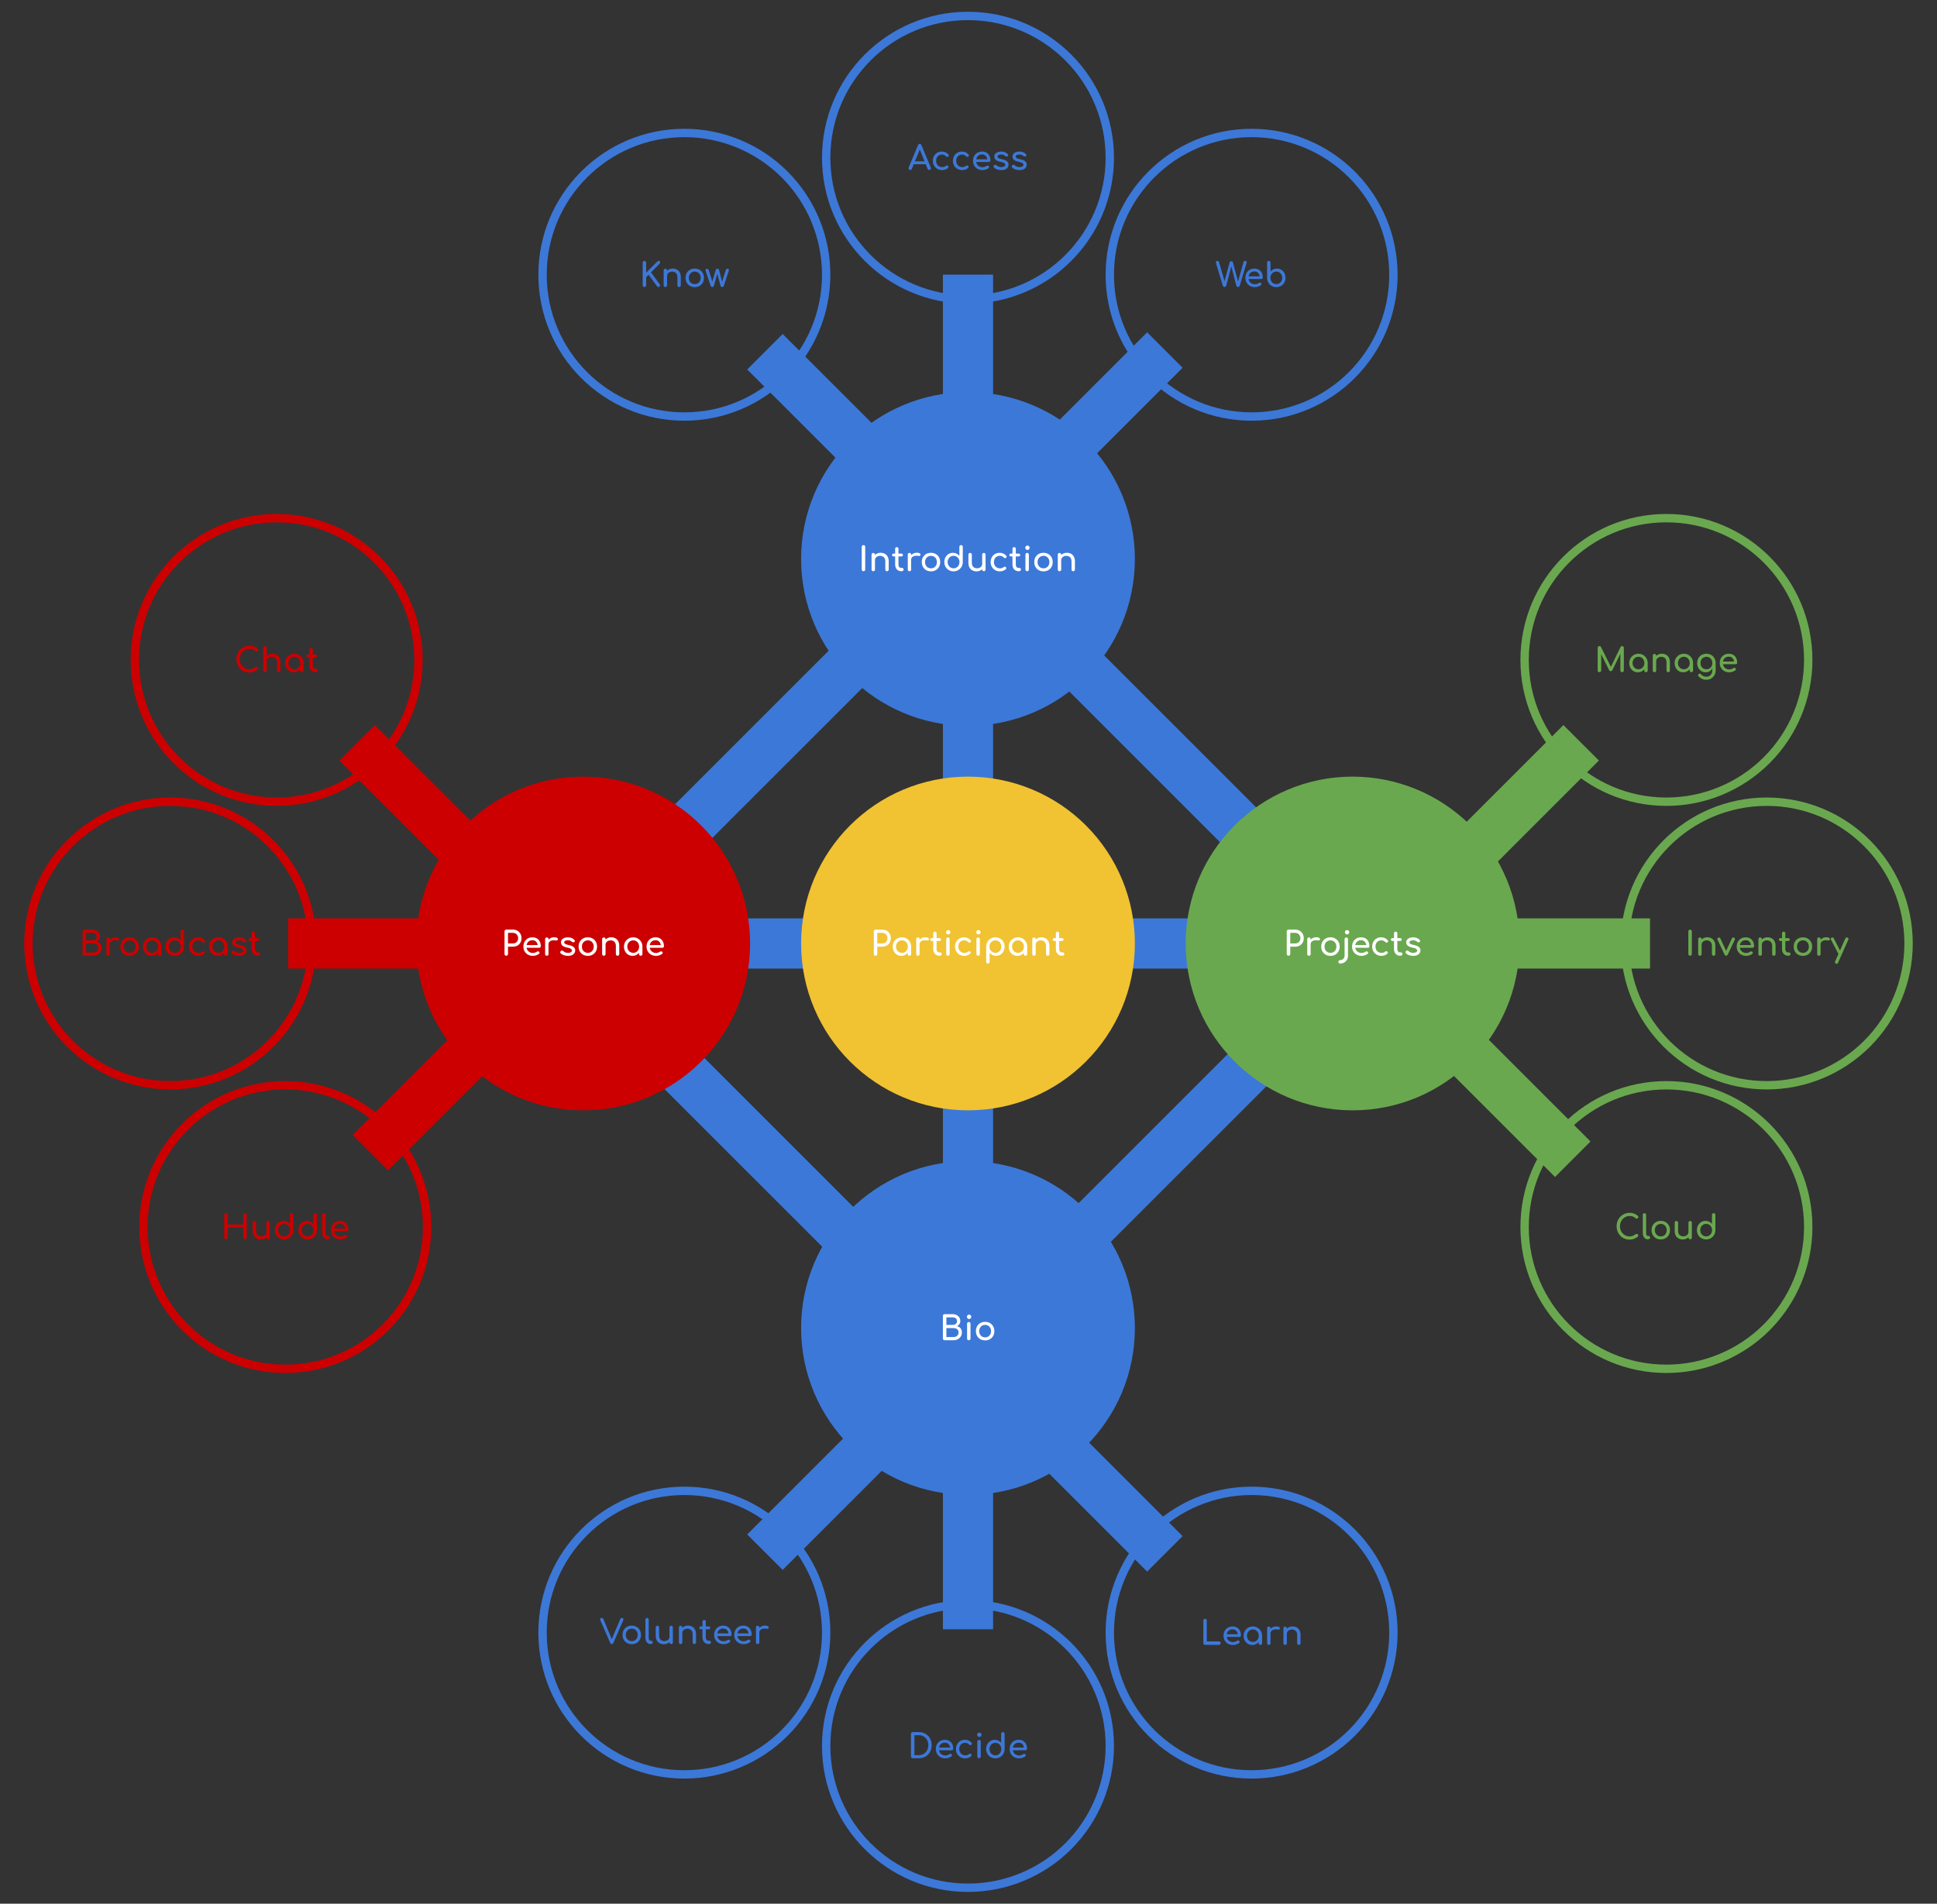 <svg version="1.1" viewBox="0.0 0.0 926.656 910.94" fill="none" stroke="none" stroke-linecap="square" stroke-miterlimit="10" xmlns:xlink="http://www.w3.org/1999/xlink" xmlns="http://www.w3.org/2000/svg"><rect x="0.0" y="0.0" width="926.656" height="910.94" fill="#333333" stroke="none"/><clipPath id="p.0"><path d="m0 0l926.656 0l0 910.94l-926.656 0l0 -910.94z" clip-rule="nonzero"/></clipPath><g clip-path="url(#p.0)"><path fill="#000000" fill-opacity="0.0" d="m0 0l926.656 0l0 910.94l-926.656 0z" fill-rule="evenodd"/><path fill="#000000" fill-opacity="0.0" d="m777.367 451.47l-60.315 0" fill-rule="evenodd"/><path stroke="#6aa84f" stroke-width="24.0" stroke-linejoin="round" stroke-linecap="butt" d="m777.367 451.47l-60.315 0" fill-rule="evenodd"/><path fill="#000000" fill-opacity="0.0" d="m743.927 546.226l-50.047 -50.047" fill-rule="evenodd"/><path stroke="#6aa84f" stroke-width="24.0" stroke-linejoin="round" stroke-linecap="butt" d="m743.927 546.226l-50.047 -50.047" fill-rule="evenodd"/><path fill="#000000" fill-opacity="0.0" d="m747.93 363.921l-43.339 43.339" fill-rule="evenodd"/><path stroke="#6aa84f" stroke-width="24.0" stroke-linejoin="round" stroke-linecap="butt" d="m747.93 363.921l-43.339 43.339" fill-rule="evenodd"/><path fill="#000000" fill-opacity="0.0" d="m327.063 397.711l221.732 -221.732" fill-rule="evenodd"/><path stroke="#3c78d8" stroke-width="24.0" stroke-linejoin="round" stroke-linecap="butt" d="m327.063 397.711l221.732 -221.732" fill-rule="evenodd"/><path fill="#000000" fill-opacity="0.0" d="m374.425 176.793l222.835 222.835" fill-rule="evenodd"/><path stroke="#3c78d8" stroke-width="24.0" stroke-linejoin="round" stroke-linecap="butt" d="m374.425 176.793l222.835 222.835" fill-rule="evenodd"/><path fill="#000000" fill-opacity="0.0" d="m463.082 143.42l0 248.315" fill-rule="evenodd"/><path stroke="#3c78d8" stroke-width="24.0" stroke-linejoin="round" stroke-linecap="butt" d="m463.082 143.42l0 248.315" fill-rule="evenodd"/><path fill="#000000" fill-opacity="0.0" d="m279.307 465.572l269.48 269.48" fill-rule="evenodd"/><path stroke="#3c78d8" stroke-width="24.0" stroke-linejoin="round" stroke-linecap="butt" d="m279.307 465.572l269.48 269.48" fill-rule="evenodd"/><path fill="#000000" fill-opacity="0.0" d="m374.425 734.255l231.654 -231.654" fill-rule="evenodd"/><path stroke="#3c78d8" stroke-width="24.0" stroke-linejoin="round" stroke-linecap="butt" d="m374.425 734.255l231.654 -231.654" fill-rule="evenodd"/><path fill="#000000" fill-opacity="0.0" d="m395.24 451.47l-48.315 0" fill-rule="evenodd"/><path stroke="#3c78d8" stroke-width="24.0" stroke-linejoin="round" stroke-linecap="butt" d="m395.24 451.47l-48.315 0" fill-rule="evenodd"/><path fill="#000000" fill-opacity="0.0" d="m579.24 451.47l-48.315 0" fill-rule="evenodd"/><path stroke="#3c78d8" stroke-width="24.0" stroke-linejoin="round" stroke-linecap="butt" d="m579.24 451.47l-48.315 0" fill-rule="evenodd"/><path fill="#000000" fill-opacity="0.0" d="m463.082 767.627l0 -248.315" fill-rule="evenodd"/><path stroke="#3c78d8" stroke-width="24.0" stroke-linejoin="round" stroke-linecap="butt" d="m463.082 767.627l0 -248.315" fill-rule="evenodd"/><path fill="#3c78d8" d="m395.24 267.47l0 0c0 -37.468 30.374 -67.843 67.843 -67.843l0 0c17.993 0 35.249 7.148 47.972 19.871c12.723 12.723 19.871 29.979 19.871 47.972l0 0c0 37.468 -30.374 67.843 -67.843 67.843l0 0c-37.468 0 -67.843 -30.374 -67.843 -67.843z" fill-rule="evenodd"/><path stroke="#3c78d8" stroke-width="24.0" stroke-linejoin="round" stroke-linecap="butt" d="m395.24 267.47l0 0c0 -37.468 30.374 -67.843 67.843 -67.843l0 0c17.993 0 35.249 7.148 47.972 19.871c12.723 12.723 19.871 29.979 19.871 47.972l0 0c0 37.468 -30.374 67.843 -67.843 67.843l0 0c-37.468 0 -67.843 -30.374 -67.843 -67.843z" fill-rule="evenodd"/><path fill="#000000" fill-opacity="0.0" d="m395.24 199.627l135.685 0l0 135.685l-135.685 0z" fill-rule="evenodd"/><path fill="#ffffff" d="m413.087 273.33q-0.359 0 -0.609 -0.234q-0.234 -0.25 -0.234 -0.594l0 -10.828q0 -0.375 0.234 -0.609q0.25 -0.234 0.609 -0.234q0.359 0 0.594 0.234q0.234 0.234 0.234 0.609l0 10.828q0 0.344 -0.234 0.594q-0.234 0.234 -0.594 0.234zm11.255 0.016q-0.344 0 -0.578 -0.234q-0.234 -0.234 -0.234 -0.578l0 -3.938q0 -0.906 -0.344 -1.484q-0.328 -0.578 -0.906 -0.859q-0.562 -0.281 -1.297 -0.281q-0.672 0 -1.219 0.281q-0.531 0.266 -0.859 0.719q-0.312 0.453 -0.312 1.047l-1.016 0q0 -1.0 0.484 -1.797q0.5 -0.797 1.344 -1.25q0.844 -0.469 1.906 -0.469q1.094 0 1.969 0.469q0.875 0.469 1.375 1.391q0.5 0.906 0.5 2.234l0 3.938q0 0.344 -0.234 0.578q-0.219 0.234 -0.578 0.234zm-6.578 0q-0.344 0 -0.578 -0.234q-0.234 -0.234 -0.234 -0.578l0 -7.141q0 -0.359 0.234 -0.578q0.234 -0.234 0.578 -0.234q0.375 0 0.594 0.234q0.234 0.219 0.234 0.578l0 7.141q0 0.344 -0.234 0.578q-0.219 0.234 -0.594 0.234zm13.287 -0.016q-0.797 0 -1.438 -0.406q-0.641 -0.406 -1.016 -1.109q-0.359 -0.703 -0.359 -1.594l0 -7.625q0 -0.359 0.219 -0.578q0.219 -0.219 0.578 -0.219q0.344 0 0.562 0.219q0.234 0.219 0.234 0.578l0 7.625q0 0.641 0.344 1.078q0.359 0.438 0.875 0.438l0.547 0q0.281 0 0.484 0.219q0.203 0.219 0.203 0.578q0 0.344 -0.266 0.578q-0.266 0.219 -0.688 0.219l-0.281 0zm-3.547 -7.062q-0.344 0 -0.562 -0.188q-0.203 -0.188 -0.203 -0.484q0 -0.312 0.203 -0.5q0.219 -0.203 0.562 -0.203l3.688 0q0.344 0 0.547 0.203q0.203 0.188 0.203 0.5q0 0.297 -0.203 0.484q-0.203 0.188 -0.547 0.188l-3.688 0zm7.557 1.594q0 -0.969 0.469 -1.719q0.484 -0.766 1.281 -1.203q0.797 -0.453 1.766 -0.453q0.953 0 1.422 0.312q0.469 0.312 0.359 0.734q-0.047 0.234 -0.188 0.359q-0.125 0.109 -0.312 0.141q-0.172 0.031 -0.375 -0.016q-1.031 -0.203 -1.844 -0.031q-0.812 0.172 -1.281 0.656q-0.469 0.484 -0.469 1.219l-0.828 0zm0.016 5.469q-0.375 0 -0.594 -0.203q-0.203 -0.203 -0.203 -0.594l0 -7.156q0 -0.391 0.203 -0.594q0.219 -0.203 0.594 -0.203q0.406 0 0.609 0.203q0.203 0.188 0.203 0.594l0 7.156q0 0.375 -0.203 0.594q-0.203 0.203 -0.609 0.203zm10.308 0.062q-1.297 0 -2.297 -0.562q-0.984 -0.578 -1.562 -1.578q-0.562 -1.0 -0.562 -2.297q0 -1.312 0.562 -2.312q0.578 -1.0 1.562 -1.562q1.0 -0.562 2.297 -0.562q1.281 0 2.266 0.562q1.0 0.562 1.562 1.562q0.578 1.0 0.578 2.312q0 1.297 -0.562 2.297q-0.562 1.0 -1.562 1.578q-0.984 0.562 -2.281 0.562zm0 -1.438q0.828 0 1.469 -0.375q0.641 -0.391 1.0 -1.062q0.359 -0.672 0.359 -1.562q0 -0.875 -0.359 -1.547q-0.359 -0.688 -1.0 -1.062q-0.641 -0.391 -1.469 -0.391q-0.828 0 -1.469 0.391q-0.641 0.375 -1.016 1.062q-0.359 0.672 -0.359 1.547q0 0.891 0.359 1.562q0.375 0.672 1.016 1.062q0.641 0.375 1.469 0.375zm10.8 1.438q-1.25 0 -2.25 -0.578q-1.0 -0.594 -1.594 -1.594q-0.578 -1.016 -0.578 -2.281q0 -1.25 0.531 -2.25q0.547 -1.0 1.469 -1.578q0.938 -0.594 2.109 -0.594q0.938 0 1.734 0.391q0.797 0.391 1.344 1.062l0 -4.328q0 -0.359 0.234 -0.578q0.234 -0.234 0.578 -0.234q0.375 0 0.594 0.234q0.234 0.219 0.234 0.578l0 7.297q0 1.266 -0.594 2.281q-0.578 1.0 -1.578 1.594q-0.984 0.578 -2.234 0.578zm0 -1.438q0.812 0 1.453 -0.391q0.641 -0.391 1.0 -1.078q0.375 -0.688 0.375 -1.547q0 -0.859 -0.375 -1.531q-0.359 -0.672 -1.0 -1.062q-0.641 -0.391 -1.453 -0.391q-0.797 0 -1.453 0.391q-0.641 0.391 -1.016 1.062q-0.375 0.672 -0.375 1.531q0 0.859 0.375 1.547q0.375 0.688 1.016 1.078q0.656 0.391 1.453 0.391zm10.967 1.453q-1.109 0 -1.984 -0.469q-0.875 -0.469 -1.375 -1.375q-0.5 -0.922 -0.5 -2.25l0 -3.938q0 -0.344 0.234 -0.578q0.234 -0.234 0.578 -0.234q0.359 0 0.578 0.234q0.234 0.234 0.234 0.578l0 3.938q0 0.891 0.328 1.484q0.344 0.578 0.922 0.859q0.578 0.281 1.297 0.281q0.688 0 1.219 -0.266q0.547 -0.281 0.859 -0.734q0.328 -0.469 0.328 -1.047l1.0 0q0 0.984 -0.484 1.797q-0.484 0.797 -1.328 1.266q-0.844 0.453 -1.906 0.453zm3.531 -0.078q-0.359 0 -0.594 -0.234q-0.219 -0.234 -0.219 -0.578l0 -7.141q0 -0.359 0.219 -0.578q0.234 -0.234 0.594 -0.234q0.375 0 0.594 0.234q0.219 0.219 0.219 0.578l0 7.141q0 0.344 -0.219 0.578q-0.219 0.234 -0.594 0.234zm7.662 0.062q-1.281 0 -2.281 -0.578q-1.0 -0.594 -1.578 -1.594q-0.562 -1.0 -0.562 -2.266q0 -1.281 0.562 -2.297q0.562 -1.016 1.531 -1.578q0.984 -0.562 2.25 -0.562q0.938 0 1.719 0.359q0.797 0.359 1.422 1.078q0.219 0.25 0.156 0.531q-0.062 0.266 -0.359 0.469q-0.219 0.172 -0.5 0.125q-0.266 -0.062 -0.484 -0.297q-0.781 -0.828 -1.953 -0.828q-0.812 0 -1.438 0.375q-0.625 0.375 -0.984 1.047q-0.344 0.672 -0.344 1.578q0 0.875 0.359 1.547q0.359 0.672 1.0 1.062q0.641 0.391 1.484 0.391q0.562 0 0.984 -0.125q0.422 -0.141 0.781 -0.438q0.25 -0.203 0.516 -0.219q0.281 -0.031 0.484 0.141q0.281 0.219 0.312 0.5q0.031 0.281 -0.203 0.5q-1.141 1.078 -2.875 1.078zm8.835 -0.062q-0.797 0 -1.438 -0.406q-0.641 -0.406 -1.016 -1.109q-0.359 -0.703 -0.359 -1.594l0 -7.625q0 -0.359 0.219 -0.578q0.219 -0.219 0.578 -0.219q0.344 0 0.562 0.219q0.234 0.219 0.234 0.578l0 7.625q0 0.641 0.344 1.078q0.359 0.438 0.875 0.438l0.547 0q0.281 0 0.484 0.219q0.203 0.219 0.203 0.578q0 0.344 -0.266 0.578q-0.266 0.219 -0.688 0.219l-0.281 0zm-3.547 -7.062q-0.344 0 -0.562 -0.188q-0.203 -0.188 -0.203 -0.484q0 -0.312 0.203 -0.5q0.219 -0.203 0.562 -0.203l3.688 0q0.344 0 0.547 0.203q0.203 0.188 0.203 0.5q0 0.297 -0.203 0.484q-0.203 0.188 -0.547 0.188l-3.688 0zm7.76 7.062q-0.359 0 -0.594 -0.234q-0.234 -0.234 -0.234 -0.578l0 -7.125q0 -0.359 0.234 -0.578q0.234 -0.234 0.594 -0.234q0.359 0 0.578 0.234q0.234 0.219 0.234 0.578l0 7.125q0 0.344 -0.234 0.578q-0.219 0.234 -0.578 0.234zm0.141 -10.172q-0.438 0 -0.75 -0.312q-0.312 -0.312 -0.312 -0.75q0 -0.422 0.312 -0.734q0.312 -0.312 0.75 -0.312q0.422 0 0.734 0.312q0.312 0.312 0.312 0.734q0 0.438 -0.312 0.75q-0.312 0.312 -0.734 0.312zm7.676 10.234q-1.297 0 -2.297 -0.562q-0.984 -0.578 -1.562 -1.578q-0.562 -1.0 -0.562 -2.297q0 -1.312 0.562 -2.312q0.578 -1.0 1.562 -1.562q1.0 -0.562 2.297 -0.562q1.281 0 2.266 0.562q1.0 0.562 1.562 1.562q0.578 1.0 0.578 2.312q0 1.297 -0.562 2.297q-0.562 1.0 -1.562 1.578q-0.984 0.562 -2.281 0.562zm0 -1.438q0.828 0 1.469 -0.375q0.641 -0.391 1.0 -1.062q0.359 -0.672 0.359 -1.562q0 -0.875 -0.359 -1.547q-0.359 -0.688 -1.0 -1.062q-0.641 -0.391 -1.469 -0.391q-0.828 0 -1.469 0.391q-0.641 0.375 -1.016 1.062q-0.359 0.672 -0.359 1.547q0 0.891 0.359 1.562q0.375 0.672 1.016 1.062q0.641 0.375 1.469 0.375zm14.222 1.391q-0.344 0 -0.578 -0.234q-0.234 -0.234 -0.234 -0.578l0 -3.938q0 -0.906 -0.344 -1.484q-0.328 -0.578 -0.906 -0.859q-0.562 -0.281 -1.297 -0.281q-0.672 0 -1.219 0.281q-0.531 0.266 -0.859 0.719q-0.312 0.453 -0.312 1.047l-1.016 0q0 -1.0 0.484 -1.797q0.5 -0.797 1.344 -1.25q0.844 -0.469 1.906 -0.469q1.094 0 1.969 0.469q0.875 0.469 1.375 1.391q0.5 0.906 0.5 2.234l0 3.938q0 0.344 -0.234 0.578q-0.219 0.234 -0.578 0.234zm-6.578 0q-0.344 0 -0.578 -0.234q-0.234 -0.234 -0.234 -0.578l0 -7.141q0 -0.359 0.234 -0.578q0.234 -0.234 0.578 -0.234q0.375 0 0.594 0.234q0.234 0.219 0.234 0.578l0 7.141q0 0.344 -0.234 0.578q-0.219 0.234 -0.594 0.234z" fill-rule="nonzero"/><path fill="#3c78d8" d="m395.24 635.47l0 0c0 -37.468 30.374 -67.842 67.843 -67.842l0 0c17.993 0 35.249 7.148 47.972 19.871c12.723 12.723 19.871 29.979 19.871 47.972l0 0c0 37.468 -30.374 67.843 -67.843 67.843l0 0c-37.468 0 -67.843 -30.374 -67.843 -67.843z" fill-rule="evenodd"/><path stroke="#3c78d8" stroke-width="24.0" stroke-linejoin="round" stroke-linecap="butt" d="m395.24 635.47l0 0c0 -37.468 30.374 -67.842 67.843 -67.842l0 0c17.993 0 35.249 7.148 47.972 19.871c12.723 12.723 19.871 29.979 19.871 47.972l0 0c0 37.468 -30.374 67.843 -67.843 67.843l0 0c-37.468 0 -67.843 -30.374 -67.843 -67.843z" fill-rule="evenodd"/><path fill="#000000" fill-opacity="0.0" d="m395.24 567.627l135.685 0l0 135.685l-135.685 0z" fill-rule="evenodd"/><path fill="#ffffff" d="m451.92 641.33q-0.359 0 -0.609 -0.234q-0.234 -0.25 -0.234 -0.594l0 -10.828q0 -0.375 0.234 -0.609q0.25 -0.234 0.609 -0.234l3.812 0q1.094 0 1.906 0.438q0.828 0.422 1.297 1.172q0.484 0.75 0.484 1.719q0 0.781 -0.422 1.422q-0.422 0.625 -1.156 1.0q1.047 0.25 1.688 1.016q0.641 0.75 0.641 1.953q0 1.109 -0.531 1.969q-0.516 0.844 -1.438 1.328q-0.922 0.484 -2.125 0.484l-4.156 0zm0.828 -1.531l3.328 0q0.734 0 1.297 -0.25q0.562 -0.266 0.875 -0.766q0.328 -0.5 0.328 -1.234q0 -0.688 -0.328 -1.125q-0.312 -0.453 -0.875 -0.688q-0.562 -0.234 -1.297 -0.234l-3.328 0l0 4.297zm0 -5.828l2.984 0q0.922 0 1.5 -0.438q0.594 -0.453 0.594 -1.375q0 -0.906 -0.594 -1.344q-0.578 -0.438 -1.5 -0.438l-2.984 0l0 3.594zm10.724 7.359q-0.359 0 -0.594 -0.234q-0.234 -0.234 -0.234 -0.578l0 -7.125q0 -0.359 0.234 -0.578q0.234 -0.234 0.594 -0.234q0.359 0 0.578 0.234q0.234 0.219 0.234 0.578l0 7.125q0 0.344 -0.234 0.578q-0.219 0.234 -0.578 0.234zm0.141 -10.172q-0.438 0 -0.75 -0.312q-0.312 -0.312 -0.312 -0.75q0 -0.422 0.312 -0.734q0.312 -0.312 0.75 -0.312q0.422 0 0.734 0.312q0.312 0.312 0.312 0.734q0 0.438 -0.312 0.75q-0.312 0.312 -0.734 0.312zm7.676 10.234q-1.297 0 -2.297 -0.562q-0.984 -0.578 -1.562 -1.578q-0.562 -1.0 -0.562 -2.297q0 -1.312 0.562 -2.312q0.578 -1.0 1.562 -1.562q1.0 -0.562 2.297 -0.562q1.281 0 2.266 0.562q1.0 0.562 1.562 1.562q0.578 1.0 0.578 2.312q0 1.297 -0.562 2.297q-0.562 1.0 -1.562 1.578q-0.984 0.562 -2.281 0.562zm0 -1.438q0.828 0 1.469 -0.375q0.641 -0.391 1.0 -1.062q0.359 -0.672 0.359 -1.562q0 -0.875 -0.359 -1.547q-0.359 -0.688 -1.0 -1.062q-0.641 -0.391 -1.469 -0.391q-0.828 0 -1.469 0.391q-0.641 0.375 -1.016 1.062q-0.359 0.672 -0.359 1.547q0 0.891 0.359 1.562q0.375 0.672 1.016 1.062q0.641 0.375 1.469 0.375z" fill-rule="nonzero"/><path fill="#cc0000" d="m211.169 451.47l0 0c0 -37.468 30.374 -67.843 67.843 -67.843l0 0c17.993 0 35.249 7.148 47.972 19.871c12.723 12.723 19.871 29.979 19.871 47.972l0 0c0 37.468 -30.374 67.843 -67.843 67.843l0 0c-37.468 0 -67.843 -30.374 -67.843 -67.843z" fill-rule="evenodd"/><path stroke="#cc0000" stroke-width="24.0" stroke-linejoin="round" stroke-linecap="butt" d="m211.169 451.47l0 0c0 -37.468 30.374 -67.843 67.843 -67.843l0 0c17.993 0 35.249 7.148 47.972 19.871c12.723 12.723 19.871 29.979 19.871 47.972l0 0c0 37.468 -30.374 67.843 -67.843 67.843l0 0c-37.468 0 -67.843 -30.374 -67.843 -67.843z" fill-rule="evenodd"/><path fill="#f1c232" d="m395.24 451.47l0 0c0 -37.468 30.374 -67.843 67.843 -67.843l0 0c17.993 0 35.249 7.148 47.972 19.871c12.723 12.723 19.871 29.979 19.871 47.972l0 0c0 37.468 -30.374 67.843 -67.843 67.843l0 0c-37.468 0 -67.843 -30.374 -67.843 -67.843z" fill-rule="evenodd"/><path stroke="#f1c232" stroke-width="24.0" stroke-linejoin="round" stroke-linecap="butt" d="m395.24 451.47l0 0c0 -37.468 30.374 -67.843 67.843 -67.843l0 0c17.993 0 35.249 7.148 47.972 19.871c12.723 12.723 19.871 29.979 19.871 47.972l0 0c0 37.468 -30.374 67.843 -67.843 67.843l0 0c-37.468 0 -67.843 -30.374 -67.843 -67.843z" fill-rule="evenodd"/><path fill="#6aa84f" d="m579.24 451.47l0 0c0 -37.468 30.374 -67.843 67.843 -67.843l0 0c17.993 0 35.249 7.148 47.972 19.871c12.723 12.723 19.871 29.979 19.871 47.972l0 0c0 37.468 -30.374 67.843 -67.843 67.843l0 0c-37.468 0 -67.843 -30.374 -67.843 -67.843z" fill-rule="evenodd"/><path stroke="#6aa84f" stroke-width="24.0" stroke-linejoin="round" stroke-linecap="butt" d="m579.24 451.47l0 0c0 -37.468 30.374 -67.843 67.843 -67.843l0 0c17.993 0 35.249 7.148 47.972 19.871c12.723 12.723 19.871 29.979 19.871 47.972l0 0c0 37.468 -30.374 67.843 -67.843 67.843l0 0c-37.468 0 -67.843 -30.374 -67.843 -67.843z" fill-rule="evenodd"/><path fill="#000000" fill-opacity="0.0" d="m259.554 131.47l0 0c0 -37.468 30.374 -67.843 67.843 -67.843l0 0c17.993 0 35.249 7.148 47.972 19.871c12.723 12.723 19.871 29.979 19.871 47.972l0 0c0 37.468 -30.374 67.843 -67.843 67.843l0 0c-37.468 0 -67.843 -30.374 -67.843 -67.843z" fill-rule="evenodd"/><path stroke="#3c78d8" stroke-width="4.0" stroke-linejoin="round" stroke-linecap="butt" d="m259.554 131.47l0 0c0 -37.468 30.374 -67.843 67.843 -67.843l0 0c17.993 0 35.249 7.148 47.972 19.871c12.723 12.723 19.871 29.979 19.871 47.972l0 0c0 37.468 -30.374 67.843 -67.843 67.843l0 0c-37.468 0 -67.843 -30.374 -67.843 -67.843z" fill-rule="evenodd"/><path fill="#000000" fill-opacity="0.0" d="m259.554 63.627l135.685 0l0 135.685l-135.685 0z" fill-rule="evenodd"/><path fill="#3c78d8" d="m308.298 137.33q-0.344 0 -0.594 -0.234q-0.25 -0.25 -0.25 -0.594l0 -10.828q0 -0.359 0.25 -0.594q0.25 -0.25 0.594 -0.25q0.344 0 0.578 0.25q0.25 0.234 0.25 0.594l0 4.797l5.297 -5.297q0.188 -0.203 0.344 -0.266q0.172 -0.078 0.344 -0.078q0.391 0 0.562 0.25q0.188 0.234 0.141 0.562q-0.047 0.328 -0.312 0.594l-4.078 4.109l4.172 5.656q0.188 0.266 0.156 0.578q-0.031 0.312 -0.234 0.531q-0.188 0.219 -0.5 0.219q-0.453 0 -0.688 -0.359l-4.047 -5.484l-1.156 1.156l0 3.859q0 0.344 -0.25 0.594q-0.234 0.234 -0.578 0.234zm16.583 0.016q-0.344 0 -0.578 -0.234q-0.234 -0.234 -0.234 -0.578l0 -3.938q0 -0.906 -0.344 -1.484q-0.328 -0.578 -0.906 -0.859q-0.562 -0.281 -1.297 -0.281q-0.672 0 -1.219 0.281q-0.531 0.266 -0.859 0.719q-0.312 0.453 -0.312 1.047l-1.016 0q0 -1.0 0.484 -1.797q0.5 -0.797 1.344 -1.25q0.844 -0.469 1.906 -0.469q1.094 0 1.969 0.469q0.875 0.469 1.375 1.391q0.5 0.906 0.5 2.234l0 3.938q0 0.344 -0.234 0.578q-0.219 0.234 -0.578 0.234zm-6.578 0q-0.344 0 -0.578 -0.234q-0.234 -0.234 -0.234 -0.578l0 -7.141q0 -0.359 0.234 -0.578q0.234 -0.234 0.578 -0.234q0.375 0 0.594 0.234q0.234 0.219 0.234 0.578l0 7.141q0 0.344 -0.234 0.578q-0.219 0.234 -0.594 0.234zm14.068 0.047q-1.297 0 -2.297 -0.562q-0.984 -0.578 -1.562 -1.578q-0.562 -1.0 -0.562 -2.297q0 -1.312 0.562 -2.312q0.578 -1.0 1.562 -1.562q1.0 -0.562 2.297 -0.562q1.281 0 2.266 0.562q1.0 0.562 1.562 1.562q0.578 1.0 0.578 2.312q0 1.297 -0.562 2.297q-0.562 1.0 -1.562 1.578q-0.984 0.562 -2.281 0.562zm0 -1.438q0.828 0 1.469 -0.375q0.641 -0.391 1.0 -1.062q0.359 -0.672 0.359 -1.562q0 -0.875 -0.359 -1.547q-0.359 -0.688 -1.0 -1.062q-0.641 -0.391 -1.469 -0.391q-0.828 0 -1.469 0.391q-0.641 0.375 -1.016 1.062q-0.359 0.672 -0.359 1.547q0 0.891 0.359 1.562q0.375 0.672 1.016 1.062q0.641 0.375 1.469 0.375zm8.367 1.375q-0.25 0 -0.469 -0.141q-0.219 -0.156 -0.297 -0.391l-2.375 -7.094q-0.125 -0.5 0.016 -0.812q0.141 -0.312 0.594 -0.312q0.312 0 0.5 0.172q0.203 0.156 0.344 0.562l2.016 6.297l-0.562 0l1.906 -6.422q0.078 -0.281 0.266 -0.438q0.188 -0.172 0.531 -0.172q0.312 0 0.516 0.172q0.203 0.156 0.266 0.438l1.547 6.047l-0.234 0l1.891 -5.922q0.219 -0.734 0.828 -0.734q0.453 0 0.609 0.312q0.156 0.312 -0.016 0.812l-2.375 7.094q-0.062 0.234 -0.266 0.391q-0.203 0.141 -0.484 0.141q-0.25 0 -0.484 -0.141q-0.219 -0.156 -0.281 -0.391l-1.641 -6.094l0.156 0l-1.734 6.094q-0.062 0.234 -0.281 0.391q-0.203 0.141 -0.484 0.141z" fill-rule="nonzero"/><path fill="#000000" fill-opacity="0.0" d="m530.925 131.47l0 0c0 -37.468 30.374 -67.843 67.843 -67.843l0 0c17.993 0 35.249 7.148 47.972 19.871c12.723 12.723 19.871 29.979 19.871 47.972l0 0c0 37.468 -30.374 67.843 -67.842 67.843l0 0c-37.468 0 -67.843 -30.374 -67.843 -67.843z" fill-rule="evenodd"/><path stroke="#3c78d8" stroke-width="4.0" stroke-linejoin="round" stroke-linecap="butt" d="m530.925 131.47l0 0c0 -37.468 30.374 -67.843 67.843 -67.843l0 0c17.993 0 35.249 7.148 47.972 19.871c12.723 12.723 19.871 29.979 19.871 47.972l0 0c0 37.468 -30.374 67.843 -67.842 67.843l0 0c-37.468 0 -67.843 -30.374 -67.843 -67.843z" fill-rule="evenodd"/><path fill="#000000" fill-opacity="0.0" d="m530.925 63.627l135.685 0l0 135.685l-135.685 0z" fill-rule="evenodd"/><path fill="#3c78d8" d="m585.801 137.33q-0.281 0 -0.516 -0.172q-0.219 -0.188 -0.312 -0.484l-3.219 -10.688q-0.156 -0.531 0.031 -0.844q0.188 -0.312 0.594 -0.312q0.281 0 0.5 0.156q0.219 0.156 0.312 0.469l2.812 9.766l-0.359 0l2.594 -9.672q0.062 -0.234 0.281 -0.391q0.234 -0.172 0.516 -0.172q0.266 0 0.484 0.141q0.234 0.141 0.297 0.406l2.609 9.688l-0.312 0l2.812 -9.844q0.156 -0.547 0.812 -0.547q0.453 0 0.578 0.344q0.125 0.344 0 0.812l-3.219 10.672q-0.109 0.297 -0.328 0.484q-0.203 0.188 -0.5 0.188q-0.297 0 -0.516 -0.188q-0.219 -0.203 -0.312 -0.469l-2.578 -9.953l0.391 0l-2.609 9.938q-0.125 0.297 -0.344 0.484q-0.203 0.188 -0.5 0.188zm14.545 0.062q-1.328 0 -2.359 -0.562q-1.031 -0.578 -1.625 -1.578q-0.578 -1.0 -0.578 -2.297q0 -1.312 0.547 -2.312q0.562 -1.0 1.531 -1.562q0.984 -0.562 2.25 -0.562q1.25 0 2.141 0.547q0.906 0.547 1.375 1.516q0.469 0.969 0.469 2.234q0 0.312 -0.219 0.516q-0.203 0.188 -0.516 0.188l-6.453 0l0 -1.281l6.406 0l-0.656 0.453q-0.016 -0.797 -0.328 -1.422q-0.297 -0.641 -0.859 -1.0q-0.562 -0.375 -1.359 -0.375q-0.906 0 -1.562 0.406q-0.641 0.391 -0.984 1.094q-0.328 0.688 -0.328 1.562q0 0.891 0.391 1.578q0.406 0.688 1.109 1.094q0.703 0.391 1.609 0.391q0.5 0 1.016 -0.188q0.531 -0.188 0.844 -0.422q0.234 -0.172 0.516 -0.172q0.281 -0.016 0.5 0.156q0.266 0.234 0.281 0.531q0.016 0.281 -0.25 0.5q-0.547 0.422 -1.359 0.703q-0.812 0.266 -1.547 0.266zm10.233 0q-1.25 0 -2.25 -0.578q-0.984 -0.594 -1.562 -1.594q-0.578 -1.016 -0.594 -2.281l0 -7.297q0 -0.359 0.234 -0.578q0.234 -0.234 0.578 -0.234q0.375 0 0.594 0.234q0.234 0.219 0.234 0.578l0 4.328q0.547 -0.672 1.344 -1.062q0.797 -0.391 1.734 -0.391q1.172 0 2.094 0.594q0.938 0.578 1.469 1.578q0.531 1.0 0.531 2.25q0 1.266 -0.578 2.281q-0.578 1.0 -1.578 1.594q-0.984 0.578 -2.25 0.578zm0 -1.438q0.812 0 1.453 -0.391q0.641 -0.391 1.016 -1.078q0.375 -0.688 0.375 -1.547q0 -0.859 -0.375 -1.531q-0.375 -0.672 -1.016 -1.062q-0.641 -0.391 -1.453 -0.391q-0.797 0 -1.453 0.391q-0.641 0.391 -1.016 1.062q-0.359 0.672 -0.359 1.531q0 0.859 0.359 1.547q0.375 0.688 1.016 1.078q0.656 0.391 1.453 0.391z" fill-rule="nonzero"/><path fill="#000000" fill-opacity="0.0" d="m395.24 75.47l0 0c0 -37.468 30.374 -67.843 67.843 -67.843l0 0c17.993 0 35.249 7.148 47.972 19.871c12.723 12.723 19.871 29.979 19.871 47.972l0 0c0 37.468 -30.374 67.843 -67.843 67.843l0 0c-37.468 0 -67.843 -30.374 -67.843 -67.843z" fill-rule="evenodd"/><path stroke="#3c78d8" stroke-width="4.0" stroke-linejoin="round" stroke-linecap="butt" d="m395.24 75.47l0 0c0 -37.468 30.374 -67.843 67.843 -67.843l0 0c17.993 0 35.249 7.148 47.972 19.871c12.723 12.723 19.871 29.979 19.871 47.972l0 0c0 37.468 -30.374 67.843 -67.843 67.843l0 0c-37.468 0 -67.843 -30.374 -67.843 -67.843z" fill-rule="evenodd"/><path fill="#000000" fill-opacity="0.0" d="m395.24 7.627l135.685 0l0 135.685l-135.685 0z" fill-rule="evenodd"/><path fill="#3c78d8" d="m435.455 81.33q-0.453 0 -0.703 -0.375q-0.234 -0.391 -0.031 -0.828l4.484 -10.734q0.25 -0.562 0.781 -0.562q0.578 0 0.797 0.562l4.5 10.766q0.188 0.453 -0.047 0.812q-0.234 0.359 -0.703 0.359q-0.234 0 -0.453 -0.125q-0.219 -0.141 -0.312 -0.391l-3.969 -9.859l0.453 0l-4.031 9.859q-0.109 0.266 -0.328 0.391q-0.219 0.125 -0.438 0.125zm0.844 -2.75l0.641 -1.375l6.266 0l0.641 1.375l-7.547 0zm14.381 2.812q-1.281 0 -2.281 -0.578q-1.0 -0.594 -1.578 -1.594q-0.562 -1.0 -0.562 -2.266q0 -1.281 0.562 -2.297q0.562 -1.016 1.531 -1.578q0.984 -0.562 2.25 -0.562q0.938 0 1.719 0.359q0.797 0.359 1.422 1.078q0.219 0.25 0.156 0.531q-0.062 0.266 -0.359 0.469q-0.219 0.172 -0.5 0.125q-0.266 -0.062 -0.484 -0.297q-0.781 -0.828 -1.953 -0.828q-0.812 0 -1.438 0.375q-0.625 0.375 -0.984 1.047q-0.344 0.672 -0.344 1.578q0 0.875 0.359 1.547q0.359 0.672 1.0 1.062q0.641 0.391 1.484 0.391q0.562 0 0.984 -0.125q0.422 -0.141 0.781 -0.438q0.25 -0.203 0.516 -0.219q0.281 -0.031 0.484 0.141q0.281 0.219 0.312 0.5q0.031 0.281 -0.203 0.5q-1.141 1.078 -2.875 1.078zm9.616 0q-1.281 0 -2.281 -0.578q-1.0 -0.594 -1.578 -1.594q-0.562 -1.0 -0.562 -2.266q0 -1.281 0.562 -2.297q0.562 -1.016 1.531 -1.578q0.984 -0.562 2.25 -0.562q0.938 0 1.719 0.359q0.797 0.359 1.422 1.078q0.219 0.25 0.156 0.531q-0.062 0.266 -0.359 0.469q-0.219 0.172 -0.5 0.125q-0.266 -0.062 -0.484 -0.297q-0.781 -0.828 -1.953 -0.828q-0.812 0 -1.438 0.375q-0.625 0.375 -0.984 1.047q-0.344 0.672 -0.344 1.578q0 0.875 0.359 1.547q0.359 0.672 1.0 1.062q0.641 0.391 1.484 0.391q0.562 0 0.984 -0.125q0.422 -0.141 0.781 -0.438q0.25 -0.203 0.516 -0.219q0.281 -0.031 0.484 0.141q0.281 0.219 0.312 0.5q0.031 0.281 -0.203 0.5q-1.141 1.078 -2.875 1.078zm9.757 0q-1.328 0 -2.359 -0.562q-1.031 -0.578 -1.625 -1.578q-0.578 -1.0 -0.578 -2.297q0 -1.312 0.547 -2.312q0.562 -1.0 1.531 -1.562q0.984 -0.562 2.25 -0.562q1.25 0 2.141 0.547q0.906 0.547 1.375 1.516q0.469 0.969 0.469 2.234q0 0.312 -0.219 0.516q-0.203 0.188 -0.516 0.188l-6.453 0l0 -1.281l6.406 0l-0.656 0.453q-0.016 -0.797 -0.328 -1.422q-0.297 -0.641 -0.859 -1.0q-0.562 -0.375 -1.359 -0.375q-0.906 0 -1.562 0.406q-0.641 0.391 -0.984 1.094q-0.328 0.688 -0.328 1.562q0 0.891 0.391 1.578q0.406 0.688 1.109 1.094q0.703 0.391 1.609 0.391q0.5 0 1.016 -0.188q0.531 -0.188 0.844 -0.422q0.234 -0.172 0.516 -0.172q0.281 -0.016 0.5 0.156q0.266 0.234 0.281 0.531q0.016 0.281 -0.25 0.5q-0.547 0.422 -1.359 0.703q-0.812 0.266 -1.547 0.266zm9.014 0q-1.125 0 -2.078 -0.344q-0.953 -0.344 -1.469 -0.875q-0.25 -0.25 -0.219 -0.578q0.047 -0.328 0.328 -0.531q0.312 -0.266 0.625 -0.219q0.312 0.031 0.547 0.281q0.266 0.297 0.859 0.562q0.609 0.266 1.344 0.266q0.922 0 1.406 -0.297q0.5 -0.312 0.516 -0.797q0.016 -0.469 -0.469 -0.812q-0.469 -0.359 -1.719 -0.594q-1.609 -0.312 -2.344 -0.953q-0.719 -0.641 -0.719 -1.578q0 -0.812 0.469 -1.344q0.484 -0.531 1.234 -0.797q0.766 -0.266 1.578 -0.266q1.047 0 1.859 0.344q0.828 0.328 1.312 0.922q0.219 0.25 0.203 0.531q-0.016 0.281 -0.281 0.469q-0.25 0.172 -0.609 0.109q-0.344 -0.062 -0.578 -0.281q-0.406 -0.391 -0.875 -0.531q-0.453 -0.141 -1.062 -0.141q-0.703 0 -1.203 0.25q-0.484 0.234 -0.484 0.688q0 0.297 0.156 0.531q0.156 0.219 0.594 0.406q0.453 0.188 1.312 0.359q1.203 0.25 1.891 0.625q0.703 0.359 1.0 0.844q0.312 0.484 0.312 1.125q0 0.734 -0.391 1.328q-0.391 0.594 -1.156 0.953q-0.75 0.344 -1.891 0.344zm8.688 0q-1.125 0 -2.078 -0.344q-0.953 -0.344 -1.469 -0.875q-0.25 -0.25 -0.219 -0.578q0.047 -0.328 0.328 -0.531q0.312 -0.266 0.625 -0.219q0.312 0.031 0.547 0.281q0.266 0.297 0.859 0.562q0.609 0.266 1.344 0.266q0.922 0 1.406 -0.297q0.5 -0.312 0.516 -0.797q0.016 -0.469 -0.469 -0.812q-0.469 -0.359 -1.719 -0.594q-1.609 -0.312 -2.344 -0.953q-0.719 -0.641 -0.719 -1.578q0 -0.812 0.469 -1.344q0.484 -0.531 1.234 -0.797q0.766 -0.266 1.578 -0.266q1.047 0 1.859 0.344q0.828 0.328 1.312 0.922q0.219 0.25 0.203 0.531q-0.016 0.281 -0.281 0.469q-0.25 0.172 -0.609 0.109q-0.344 -0.062 -0.578 -0.281q-0.406 -0.391 -0.875 -0.531q-0.453 -0.141 -1.062 -0.141q-0.703 0 -1.203 0.25q-0.484 0.234 -0.484 0.688q0 0.297 0.156 0.531q0.156 0.219 0.594 0.406q0.453 0.188 1.312 0.359q1.203 0.25 1.891 0.625q0.703 0.359 1.0 0.844q0.312 0.484 0.312 1.125q0 0.734 -0.391 1.328q-0.391 0.594 -1.156 0.953q-0.75 0.344 -1.891 0.344z" fill-rule="nonzero"/><path fill="#000000" fill-opacity="0.0" d="m395.24 383.627l135.685 0l0 135.685l-135.685 0z" fill-rule="evenodd"/><path fill="#ffffff" d="m418.871 457.33q-0.359 0 -0.609 -0.234q-0.234 -0.25 -0.234 -0.594l0 -10.828q0 -0.375 0.234 -0.609q0.25 -0.234 0.609 -0.234l3.188 0q1.203 0 2.125 0.531q0.938 0.531 1.453 1.469q0.531 0.938 0.531 2.141q0 1.172 -0.531 2.094q-0.516 0.906 -1.453 1.422q-0.922 0.5 -2.125 0.5l-2.359 0l0 3.516q0 0.344 -0.234 0.594q-0.234 0.234 -0.594 0.234zm0.828 -5.875l2.359 0q0.75 0 1.297 -0.312q0.562 -0.328 0.875 -0.875q0.328 -0.562 0.328 -1.297q0 -0.766 -0.328 -1.344q-0.312 -0.578 -0.875 -0.906q-0.547 -0.344 -1.297 -0.344l-2.359 0l0 5.078zm11.476 5.938q-1.172 0 -2.109 -0.578q-0.922 -0.594 -1.469 -1.594q-0.531 -1.0 -0.531 -2.266q0 -1.25 0.578 -2.25q0.594 -1.016 1.594 -1.594q1.0 -0.594 2.25 -0.594q1.25 0 2.234 0.594q1.0 0.578 1.578 1.594q0.594 1.0 0.594 2.25l-0.625 0q0 1.266 -0.547 2.266q-0.531 1.0 -1.469 1.594q-0.922 0.578 -2.078 0.578zm0.312 -1.438q0.812 0 1.453 -0.391q0.641 -0.391 1.0 -1.062q0.375 -0.688 0.375 -1.547q0 -0.859 -0.375 -1.531q-0.359 -0.688 -1.0 -1.078q-0.641 -0.391 -1.453 -0.391q-0.797 0 -1.453 0.391q-0.641 0.391 -1.016 1.078q-0.375 0.672 -0.375 1.531q0 0.859 0.375 1.547q0.375 0.672 1.016 1.062q0.656 0.391 1.453 0.391zm3.578 1.391q-0.344 0 -0.578 -0.234q-0.234 -0.234 -0.234 -0.578l0 -2.453l0.312 -1.688l1.328 0.562l0 3.578q0 0.344 -0.234 0.578q-0.234 0.234 -0.594 0.234zm4.034 -5.484q0 -0.969 0.469 -1.719q0.484 -0.766 1.281 -1.203q0.797 -0.453 1.766 -0.453q0.953 0 1.422 0.312q0.469 0.312 0.359 0.734q-0.047 0.234 -0.188 0.359q-0.125 0.109 -0.312 0.141q-0.172 0.031 -0.375 -0.016q-1.031 -0.203 -1.844 -0.031q-0.812 0.172 -1.281 0.656q-0.469 0.484 -0.469 1.219l-0.828 0zm0.016 5.469q-0.375 0 -0.594 -0.203q-0.203 -0.203 -0.203 -0.594l0 -7.156q0 -0.391 0.203 -0.594q0.219 -0.203 0.594 -0.203q0.406 0 0.609 0.203q0.203 0.188 0.203 0.594l0 7.156q0 0.375 -0.203 0.594q-0.203 0.203 -0.609 0.203zm10.167 0q-0.797 0 -1.438 -0.406q-0.641 -0.406 -1.016 -1.109q-0.359 -0.703 -0.359 -1.594l0 -7.625q0 -0.359 0.219 -0.578q0.219 -0.219 0.578 -0.219q0.344 0 0.562 0.219q0.234 0.219 0.234 0.578l0 7.625q0 0.641 0.344 1.078q0.359 0.438 0.875 0.438l0.547 0q0.281 0 0.484 0.219q0.203 0.219 0.203 0.578q0 0.344 -0.266 0.578q-0.266 0.219 -0.688 0.219l-0.281 0zm-3.547 -7.062q-0.344 0 -0.562 -0.188q-0.203 -0.188 -0.203 -0.484q0 -0.312 0.203 -0.5q0.219 -0.203 0.562 -0.203l3.688 0q0.344 0 0.547 0.203q0.203 0.188 0.203 0.5q0 0.297 -0.203 0.484q-0.203 0.188 -0.547 0.188l-3.688 0zm7.76 7.062q-0.359 0 -0.594 -0.234q-0.234 -0.234 -0.234 -0.578l0 -7.125q0 -0.359 0.234 -0.578q0.234 -0.234 0.594 -0.234q0.359 0 0.578 0.234q0.234 0.219 0.234 0.578l0 7.125q0 0.344 -0.234 0.578q-0.219 0.234 -0.578 0.234zm0.141 -10.172q-0.438 0 -0.75 -0.312q-0.312 -0.312 -0.312 -0.75q0 -0.422 0.312 -0.734q0.312 -0.312 0.75 -0.312q0.422 0 0.734 0.312q0.312 0.312 0.312 0.734q0 0.438 -0.312 0.75q-0.312 0.312 -0.734 0.312zm7.676 10.234q-1.281 0 -2.281 -0.578q-1.0 -0.594 -1.578 -1.594q-0.562 -1.0 -0.562 -2.266q0 -1.281 0.562 -2.297q0.562 -1.016 1.531 -1.578q0.984 -0.562 2.25 -0.562q0.938 0 1.719 0.359q0.797 0.359 1.422 1.078q0.219 0.25 0.156 0.531q-0.062 0.266 -0.359 0.469q-0.219 0.172 -0.5 0.125q-0.266 -0.062 -0.484 -0.297q-0.781 -0.828 -1.953 -0.828q-0.812 0 -1.438 0.375q-0.625 0.375 -0.984 1.047q-0.344 0.672 -0.344 1.578q0 0.875 0.359 1.547q0.359 0.672 1.0 1.062q0.641 0.391 1.484 0.391q0.562 0 0.984 -0.125q0.422 -0.141 0.781 -0.438q0.25 -0.203 0.516 -0.219q0.281 -0.031 0.484 0.141q0.281 0.219 0.312 0.5q0.031 0.281 -0.203 0.5q-1.141 1.078 -2.875 1.078zm6.632 -0.062q-0.359 0 -0.594 -0.234q-0.234 -0.234 -0.234 -0.578l0 -7.125q0 -0.359 0.234 -0.578q0.234 -0.234 0.594 -0.234q0.359 0 0.578 0.234q0.234 0.219 0.234 0.578l0 7.125q0 0.344 -0.234 0.578q-0.219 0.234 -0.578 0.234zm0.141 -10.172q-0.438 0 -0.75 -0.312q-0.312 -0.312 -0.312 -0.75q0 -0.422 0.312 -0.734q0.312 -0.312 0.75 -0.312q0.422 0 0.734 0.312q0.312 0.312 0.312 0.734q0 0.438 -0.312 0.75q-0.312 0.312 -0.734 0.312zm4.52 13.922q-0.344 0 -0.578 -0.234q-0.234 -0.234 -0.234 -0.594l0 -7.297q0.016 -1.25 0.594 -2.25q0.578 -1.016 1.562 -1.594q1.0 -0.594 2.25 -0.594q1.266 0 2.25 0.594q1.0 0.578 1.578 1.594q0.578 1.0 0.578 2.25q0 1.266 -0.531 2.266q-0.531 1.0 -1.469 1.594q-0.922 0.578 -2.094 0.578q-0.938 0 -1.734 -0.391q-0.797 -0.391 -1.344 -1.062l0 4.312q0 0.359 -0.234 0.594q-0.219 0.234 -0.594 0.234zm3.594 -5.125q0.812 0 1.453 -0.391q0.641 -0.391 1.016 -1.062q0.375 -0.688 0.375 -1.547q0 -0.859 -0.375 -1.531q-0.375 -0.688 -1.016 -1.078q-0.641 -0.391 -1.453 -0.391q-0.797 0 -1.453 0.391q-0.641 0.391 -1.016 1.078q-0.359 0.672 -0.359 1.531q0 0.859 0.359 1.547q0.375 0.672 1.016 1.062q0.656 0.391 1.453 0.391zm10.498 1.438q-1.172 0 -2.109 -0.578q-0.922 -0.594 -1.469 -1.594q-0.531 -1.0 -0.531 -2.266q0 -1.25 0.578 -2.25q0.594 -1.016 1.594 -1.594q1.0 -0.594 2.25 -0.594q1.25 0 2.234 0.594q1.0 0.578 1.578 1.594q0.594 1.0 0.594 2.25l-0.625 0q0 1.266 -0.547 2.266q-0.531 1.0 -1.469 1.594q-0.922 0.578 -2.078 0.578zm0.312 -1.438q0.812 0 1.453 -0.391q0.641 -0.391 1.0 -1.062q0.375 -0.688 0.375 -1.547q0 -0.859 -0.375 -1.531q-0.359 -0.688 -1.0 -1.078q-0.641 -0.391 -1.453 -0.391q-0.797 0 -1.453 0.391q-0.641 0.391 -1.016 1.078q-0.375 0.672 -0.375 1.531q0 0.859 0.375 1.547q0.375 0.672 1.016 1.062q0.656 0.391 1.453 0.391zm3.578 1.391q-0.344 0 -0.578 -0.234q-0.234 -0.234 -0.234 -0.578l0 -2.453l0.312 -1.688l1.328 0.562l0 3.578q0 0.344 -0.234 0.578q-0.234 0.234 -0.594 0.234zm10.644 0q-0.344 0 -0.578 -0.234q-0.234 -0.234 -0.234 -0.578l0 -3.938q0 -0.906 -0.344 -1.484q-0.328 -0.578 -0.906 -0.859q-0.562 -0.281 -1.297 -0.281q-0.672 0 -1.219 0.281q-0.531 0.266 -0.859 0.719q-0.312 0.453 -0.312 1.047l-1.016 0q0 -1.0 0.484 -1.797q0.5 -0.797 1.344 -1.25q0.844 -0.469 1.906 -0.469q1.094 0 1.969 0.469q0.875 0.469 1.375 1.391q0.5 0.906 0.5 2.234l0 3.938q0 0.344 -0.234 0.578q-0.219 0.234 -0.578 0.234zm-6.578 0q-0.344 0 -0.578 -0.234q-0.234 -0.234 -0.234 -0.578l0 -7.141q0 -0.359 0.234 -0.578q0.234 -0.234 0.578 -0.234q0.375 0 0.594 0.234q0.234 0.219 0.234 0.578l0 7.141q0 0.344 -0.234 0.578q-0.219 0.234 -0.594 0.234zm13.287 -0.016q-0.797 0 -1.438 -0.406q-0.641 -0.406 -1.016 -1.109q-0.359 -0.703 -0.359 -1.594l0 -7.625q0 -0.359 0.219 -0.578q0.219 -0.219 0.578 -0.219q0.344 0 0.562 0.219q0.234 0.219 0.234 0.578l0 7.625q0 0.641 0.344 1.078q0.359 0.438 0.875 0.438l0.547 0q0.281 0 0.484 0.219q0.203 0.219 0.203 0.578q0 0.344 -0.266 0.578q-0.266 0.219 -0.688 0.219l-0.281 0zm-3.547 -7.062q-0.344 0 -0.562 -0.188q-0.203 -0.188 -0.203 -0.484q0 -0.312 0.203 -0.5q0.219 -0.203 0.562 -0.203l3.688 0q0.344 0 0.547 0.203q0.203 0.188 0.203 0.5q0 0.297 -0.203 0.484q-0.203 0.188 -0.547 0.188l-3.688 0z" fill-rule="nonzero"/><path fill="#000000" fill-opacity="0.0" d="m797.211 519.312l0 0c37.468 0 67.843 30.374 67.843 67.843l0 0c0 17.993 -7.148 35.249 -19.871 47.972c-12.723 12.723 -29.979 19.871 -47.972 19.871l0 0c-37.468 0 -67.843 -30.374 -67.843 -67.843l0 0c0 -37.468 30.374 -67.843 67.843 -67.843z" fill-rule="evenodd"/><path stroke="#6aa84f" stroke-width="4.0" stroke-linejoin="round" stroke-linecap="butt" d="m797.211 519.312l0 0c37.468 0 67.843 30.374 67.843 67.843l0 0c0 17.993 -7.148 35.249 -19.871 47.972c-12.723 12.723 -29.979 19.871 -47.972 19.871l0 0c-37.468 0 -67.843 -30.374 -67.843 -67.843l0 0c0 -37.468 30.374 -67.843 67.843 -67.843z" fill-rule="evenodd"/><path fill="#000000" fill-opacity="0.0" d="m845.211 383.627l0 0c37.468 0 67.843 30.374 67.843 67.843l0 0c0 17.993 -7.148 35.249 -19.871 47.972c-12.723 12.723 -29.979 19.871 -47.972 19.871l0 0c-37.468 0 -67.843 -30.374 -67.843 -67.843l0 0c0 -37.468 30.374 -67.843 67.843 -67.843z" fill-rule="evenodd"/><path stroke="#6aa84f" stroke-width="4.0" stroke-linejoin="round" stroke-linecap="butt" d="m845.211 383.627l0 0c37.468 0 67.843 30.374 67.843 67.843l0 0c0 17.993 -7.148 35.249 -19.871 47.972c-12.723 12.723 -29.979 19.871 -47.972 19.871l0 0c-37.468 0 -67.843 -30.374 -67.843 -67.843l0 0c0 -37.468 30.374 -67.843 67.843 -67.843z" fill-rule="evenodd"/><path fill="#000000" fill-opacity="0.0" d="m132.357 247.942l0 0c-37.468 0 -67.843 30.374 -67.843 67.843l0 0c0 17.993 7.148 35.249 19.871 47.972c12.723 12.723 29.979 19.871 47.972 19.871l0 0c37.468 0 67.843 -30.374 67.843 -67.843l0 0c0 -37.468 -30.374 -67.843 -67.843 -67.843z" fill-rule="evenodd"/><path stroke="#cc0000" stroke-width="4.0" stroke-linejoin="round" stroke-linecap="butt" d="m132.357 247.942l0 0c-37.468 0 -67.843 30.374 -67.843 67.843l0 0c0 17.993 7.148 35.249 19.871 47.972c12.723 12.723 29.979 19.871 47.972 19.871l0 0c37.468 0 67.843 -30.374 67.843 -67.843l0 0c0 -37.468 -30.374 -67.843 -67.843 -67.843z" fill-rule="evenodd"/><path fill="#000000" fill-opacity="0.0" d="m136.483 519.312l0 0c-37.468 0 -67.843 30.374 -67.843 67.843l0 0c0 17.993 7.148 35.249 19.871 47.972c12.723 12.723 29.979 19.871 47.972 19.871l0 0c37.468 0 67.843 -30.374 67.843 -67.843l0 0c0 -37.468 -30.374 -67.843 -67.843 -67.843z" fill-rule="evenodd"/><path stroke="#cc0000" stroke-width="4.0" stroke-linejoin="round" stroke-linecap="butt" d="m136.483 519.312l0 0c-37.468 0 -67.843 30.374 -67.843 67.843l0 0c0 17.993 7.148 35.249 19.871 47.972c12.723 12.723 29.979 19.871 47.972 19.871l0 0c37.468 0 67.843 -30.374 67.843 -67.843l0 0c0 -37.468 -30.374 -67.843 -67.843 -67.843z" fill-rule="evenodd"/><path fill="#000000" fill-opacity="0.0" d="m81.447 383.627l0 0c-37.468 0 -67.843 30.374 -67.843 67.843l0 0c0 17.993 7.148 35.249 19.871 47.972c12.723 12.723 29.979 19.871 47.972 19.871l0 0c37.468 0 67.843 -30.374 67.843 -67.843l0 0c0 -37.468 -30.374 -67.843 -67.843 -67.843z" fill-rule="evenodd"/><path stroke="#cc0000" stroke-width="4.0" stroke-linejoin="round" stroke-linecap="butt" d="m81.447 383.627l0 0c-37.468 0 -67.843 30.374 -67.843 67.843l0 0c0 17.993 7.148 35.249 19.871 47.972c12.723 12.723 29.979 19.871 47.972 19.871l0 0c37.468 0 67.843 -30.374 67.843 -67.843l0 0c0 -37.468 -30.374 -67.843 -67.843 -67.843z" fill-rule="evenodd"/><path fill="#000000" fill-opacity="0.0" d="m259.554 781.231l0 0c0 37.468 30.374 67.843 67.843 67.843l0 0c17.993 0 35.249 -7.148 47.972 -19.871c12.723 -12.723 19.871 -29.979 19.871 -47.972l0 0c0 -37.468 -30.374 -67.843 -67.843 -67.843l0 0c-37.468 0 -67.843 30.374 -67.843 67.843z" fill-rule="evenodd"/><path stroke="#3c78d8" stroke-width="4.0" stroke-linejoin="round" stroke-linecap="butt" d="m259.554 781.231l0 0c0 37.468 30.374 67.843 67.843 67.843l0 0c17.993 0 35.249 -7.148 47.972 -19.871c12.723 -12.723 19.871 -29.979 19.871 -47.972l0 0c0 -37.468 -30.374 -67.843 -67.843 -67.843l0 0c-37.468 0 -67.843 30.374 -67.843 67.843z" fill-rule="evenodd"/><path fill="#000000" fill-opacity="0.0" d="m530.925 781.231l0 0c0 37.468 30.374 67.843 67.843 67.843l0 0c17.993 0 35.249 -7.148 47.972 -19.871c12.723 -12.723 19.871 -29.979 19.871 -47.972l0 0c0 -37.468 -30.374 -67.843 -67.842 -67.843l0 0c-37.468 0 -67.843 30.374 -67.843 67.843z" fill-rule="evenodd"/><path stroke="#3c78d8" stroke-width="4.0" stroke-linejoin="round" stroke-linecap="butt" d="m530.925 781.231l0 0c0 37.468 30.374 67.843 67.843 67.843l0 0c17.993 0 35.249 -7.148 47.972 -19.871c12.723 -12.723 19.871 -29.979 19.871 -47.972l0 0c0 -37.468 -30.374 -67.843 -67.842 -67.843l0 0c-37.468 0 -67.843 30.374 -67.843 67.843z" fill-rule="evenodd"/><path fill="#000000" fill-opacity="0.0" d="m395.24 835.47l0 0c0 37.468 30.374 67.843 67.843 67.843l0 0c17.993 0 35.249 -7.148 47.972 -19.871c12.723 -12.723 19.871 -29.979 19.871 -47.972l0 0c0 -37.468 -30.374 -67.842 -67.843 -67.842l0 0c-37.468 0 -67.843 30.374 -67.843 67.842z" fill-rule="evenodd"/><path stroke="#3c78d8" stroke-width="4.0" stroke-linejoin="round" stroke-linecap="butt" d="m395.24 835.47l0 0c0 37.468 30.374 67.843 67.843 67.843l0 0c17.993 0 35.249 -7.148 47.972 -19.871c12.723 -12.723 19.871 -29.979 19.871 -47.972l0 0c0 -37.468 -30.374 -67.842 -67.843 -67.842l0 0c-37.468 0 -67.843 30.374 -67.843 67.842z" fill-rule="evenodd"/><path fill="#000000" fill-opacity="0.0" d="m579.238 383.627l135.685 0l0 135.685l-135.685 0z" fill-rule="evenodd"/><path fill="#ffffff" d="m616.422 457.33q-0.359 0 -0.609 -0.234q-0.234 -0.25 -0.234 -0.594l0 -10.828q0 -0.375 0.234 -0.609q0.25 -0.234 0.609 -0.234l3.188 0q1.203 0 2.125 0.531q0.938 0.531 1.453 1.469q0.531 0.938 0.531 2.141q0 1.172 -0.531 2.094q-0.516 0.906 -1.453 1.422q-0.922 0.5 -2.125 0.5l-2.359 0l0 3.516q0 0.344 -0.234 0.594q-0.234 0.234 -0.594 0.234zm0.828 -5.875l2.359 0q0.75 0 1.297 -0.312q0.562 -0.328 0.875 -0.875q0.328 -0.562 0.328 -1.297q0 -0.766 -0.328 -1.344q-0.312 -0.578 -0.875 -0.906q-0.547 -0.344 -1.297 -0.344l-2.359 0l0 5.078zm8.921 0.406q0 -0.969 0.469 -1.719q0.484 -0.766 1.281 -1.203q0.797 -0.453 1.766 -0.453q0.953 0 1.422 0.312q0.469 0.312 0.359 0.734q-0.047 0.234 -0.188 0.359q-0.125 0.109 -0.312 0.141q-0.172 0.031 -0.375 -0.016q-1.031 -0.203 -1.844 -0.031q-0.812 0.172 -1.281 0.656q-0.469 0.484 -0.469 1.219l-0.828 0zm0.016 5.469q-0.375 0 -0.594 -0.203q-0.203 -0.203 -0.203 -0.594l0 -7.156q0 -0.391 0.203 -0.594q0.219 -0.203 0.594 -0.203q0.406 0 0.609 0.203q0.203 0.188 0.203 0.594l0 7.156q0 0.375 -0.203 0.594q-0.203 0.203 -0.609 0.203zm10.308 0.062q-1.297 0 -2.297 -0.562q-0.984 -0.578 -1.562 -1.578q-0.562 -1.0 -0.562 -2.297q0 -1.312 0.562 -2.312q0.578 -1.0 1.562 -1.562q1.0 -0.562 2.297 -0.562q1.281 0 2.266 0.562q1.0 0.562 1.562 1.562q0.578 1.0 0.578 2.312q0 1.297 -0.562 2.297q-0.562 1.0 -1.562 1.578q-0.984 0.562 -2.281 0.562zm0 -1.438q0.828 0 1.469 -0.375q0.641 -0.391 1.0 -1.062q0.359 -0.672 0.359 -1.562q0 -0.875 -0.359 -1.547q-0.359 -0.688 -1.0 -1.062q-0.641 -0.391 -1.469 -0.391q-0.828 0 -1.469 0.391q-0.641 0.375 -1.016 1.062q-0.359 0.672 -0.359 1.547q0 0.891 0.359 1.562q0.375 0.672 1.016 1.062q0.641 0.375 1.469 0.375zm4.597 5.125q-0.359 0 -0.578 -0.234q-0.219 -0.234 -0.219 -0.594q0 -0.359 0.219 -0.594q0.219 -0.219 0.578 -0.219q0.641 0 1.109 -0.281q0.484 -0.281 0.766 -0.766q0.281 -0.469 0.281 -1.094l0 -7.906q0 -0.359 0.234 -0.578q0.234 -0.234 0.578 -0.234q0.375 0 0.594 0.234q0.219 0.219 0.219 0.578l0 7.906q0 1.109 -0.484 1.953q-0.484 0.844 -1.344 1.328q-0.844 0.5 -1.953 0.5zm3.359 -13.922q-0.438 0 -0.75 -0.312q-0.312 -0.312 -0.312 -0.75q0 -0.422 0.312 -0.734q0.312 -0.312 0.75 -0.312q0.422 0 0.734 0.312q0.312 0.312 0.312 0.734q0 0.438 -0.312 0.75q-0.312 0.312 -0.734 0.312zm6.936 10.234q-1.328 0 -2.359 -0.562q-1.031 -0.578 -1.625 -1.578q-0.578 -1.0 -0.578 -2.297q0 -1.312 0.547 -2.312q0.562 -1.0 1.531 -1.562q0.984 -0.562 2.25 -0.562q1.25 0 2.141 0.547q0.906 0.547 1.375 1.516q0.469 0.969 0.469 2.234q0 0.312 -0.219 0.516q-0.203 0.188 -0.516 0.188l-6.453 0l0 -1.281l6.406 0l-0.656 0.453q-0.016 -0.797 -0.328 -1.422q-0.297 -0.641 -0.859 -1.0q-0.562 -0.375 -1.359 -0.375q-0.906 0 -1.562 0.406q-0.641 0.391 -0.984 1.094q-0.328 0.688 -0.328 1.562q0 0.891 0.391 1.578q0.406 0.688 1.109 1.094q0.703 0.391 1.609 0.391q0.5 0 1.016 -0.188q0.531 -0.188 0.844 -0.422q0.234 -0.172 0.516 -0.172q0.281 -0.016 0.5 0.156q0.266 0.234 0.281 0.531q0.016 0.281 -0.25 0.5q-0.547 0.422 -1.359 0.703q-0.812 0.266 -1.547 0.266zm9.475 0q-1.281 0 -2.281 -0.578q-1.0 -0.594 -1.578 -1.594q-0.562 -1.0 -0.562 -2.266q0 -1.281 0.562 -2.297q0.562 -1.016 1.531 -1.578q0.984 -0.562 2.25 -0.562q0.938 0 1.719 0.359q0.797 0.359 1.422 1.078q0.219 0.25 0.156 0.531q-0.062 0.266 -0.359 0.469q-0.219 0.172 -0.5 0.125q-0.266 -0.062 -0.484 -0.297q-0.781 -0.828 -1.953 -0.828q-0.812 0 -1.438 0.375q-0.625 0.375 -0.984 1.047q-0.344 0.672 -0.344 1.578q0 0.875 0.359 1.547q0.359 0.672 1.0 1.062q0.641 0.391 1.484 0.391q0.562 0 0.984 -0.125q0.422 -0.141 0.781 -0.438q0.25 -0.203 0.516 -0.219q0.281 -0.031 0.484 0.141q0.281 0.219 0.312 0.5q0.031 0.281 -0.203 0.5q-1.141 1.078 -2.875 1.078zm8.835 -0.062q-0.797 0 -1.438 -0.406q-0.641 -0.406 -1.016 -1.109q-0.359 -0.703 -0.359 -1.594l0 -7.625q0 -0.359 0.219 -0.578q0.219 -0.219 0.578 -0.219q0.344 0 0.562 0.219q0.234 0.219 0.234 0.578l0 7.625q0 0.641 0.344 1.078q0.359 0.438 0.875 0.438l0.547 0q0.281 0 0.484 0.219q0.203 0.219 0.203 0.578q0 0.344 -0.266 0.578q-0.266 0.219 -0.688 0.219l-0.281 0zm-3.547 -7.062q-0.344 0 -0.562 -0.188q-0.203 -0.188 -0.203 -0.484q0 -0.312 0.203 -0.5q0.219 -0.203 0.562 -0.203l3.688 0q0.344 0 0.547 0.203q0.203 0.188 0.203 0.5q0 0.297 -0.203 0.484q-0.203 0.188 -0.547 0.188l-3.688 0zm9.963 7.125q-1.125 0 -2.078 -0.344q-0.953 -0.344 -1.469 -0.875q-0.25 -0.25 -0.219 -0.578q0.047 -0.328 0.328 -0.531q0.312 -0.266 0.625 -0.219q0.312 0.031 0.547 0.281q0.266 0.297 0.859 0.562q0.609 0.266 1.344 0.266q0.922 0 1.406 -0.297q0.5 -0.312 0.516 -0.797q0.016 -0.469 -0.469 -0.812q-0.469 -0.359 -1.719 -0.594q-1.609 -0.312 -2.344 -0.953q-0.719 -0.641 -0.719 -1.578q0 -0.812 0.469 -1.344q0.484 -0.531 1.234 -0.797q0.766 -0.266 1.578 -0.266q1.047 0 1.859 0.344q0.828 0.328 1.312 0.922q0.219 0.25 0.203 0.531q-0.016 0.281 -0.281 0.469q-0.25 0.172 -0.609 0.109q-0.344 -0.062 -0.578 -0.281q-0.406 -0.391 -0.875 -0.531q-0.453 -0.141 -1.062 -0.141q-0.703 0 -1.203 0.25q-0.484 0.234 -0.484 0.688q0 0.297 0.156 0.531q0.156 0.219 0.594 0.406q0.453 0.188 1.312 0.359q1.203 0.25 1.891 0.625q0.703 0.359 1.0 0.844q0.312 0.484 0.312 1.125q0 0.734 -0.391 1.328q-0.391 0.594 -1.156 0.953q-0.75 0.344 -1.891 0.344z" fill-rule="nonzero"/><path fill="#000000" fill-opacity="0.0" d="m729.367 519.312l135.685 0l0 135.685l-135.685 0z" fill-rule="evenodd"/><path fill="#6aa84f" d="m779.556 593.171q-1.297 0 -2.438 -0.484q-1.125 -0.484 -1.969 -1.359q-0.828 -0.875 -1.297 -2.031q-0.469 -1.172 -0.469 -2.531q0 -1.344 0.469 -2.5q0.469 -1.172 1.297 -2.031q0.844 -0.875 1.969 -1.375q1.125 -0.5 2.438 -0.5q1.234 0 2.109 0.328q0.891 0.312 1.797 1.047q0.125 0.094 0.188 0.203q0.078 0.109 0.094 0.219q0.031 0.094 0.031 0.234q0 0.312 -0.219 0.516q-0.219 0.188 -0.516 0.219q-0.297 0.016 -0.594 -0.203q-0.594 -0.516 -1.234 -0.781q-0.625 -0.281 -1.656 -0.281q-0.953 0 -1.781 0.391q-0.828 0.375 -1.469 1.047q-0.625 0.672 -0.984 1.562q-0.344 0.891 -0.344 1.906q0 1.016 0.344 1.906q0.359 0.891 0.984 1.562q0.641 0.672 1.469 1.047q0.828 0.375 1.781 0.375q0.812 0 1.531 -0.281q0.734 -0.281 1.406 -0.781q0.297 -0.203 0.562 -0.172q0.281 0.016 0.469 0.219q0.203 0.203 0.203 0.547q0 0.172 -0.062 0.328q-0.062 0.141 -0.188 0.266q-0.875 0.688 -1.859 1.047q-0.984 0.344 -2.062 0.344zm8.745 -0.156q-0.703 0 -1.25 -0.375q-0.531 -0.391 -0.844 -1.047q-0.297 -0.672 -0.297 -1.531l0 -8.75q0 -0.344 0.219 -0.562q0.219 -0.234 0.578 -0.234q0.344 0 0.562 0.234q0.234 0.219 0.234 0.562l0 8.75q0 0.578 0.219 0.969q0.234 0.391 0.578 0.391l0.406 0q0.312 0 0.516 0.219q0.203 0.219 0.203 0.578q0 0.344 -0.312 0.578q-0.297 0.219 -0.781 0.219l-0.031 0zm6.211 0.062q-1.297 0 -2.297 -0.562q-0.984 -0.578 -1.562 -1.578q-0.562 -1.0 -0.562 -2.297q0 -1.312 0.562 -2.312q0.578 -1.0 1.562 -1.562q1.0 -0.562 2.297 -0.562q1.281 0 2.266 0.562q1.0 0.562 1.562 1.562q0.578 1.0 0.578 2.312q0 1.297 -0.562 2.297q-0.562 1.0 -1.562 1.578q-0.984 0.562 -2.281 0.562zm0 -1.438q0.828 0 1.469 -0.375q0.641 -0.391 1.0 -1.062q0.359 -0.672 0.359 -1.562q0 -0.875 -0.359 -1.547q-0.359 -0.688 -1.0 -1.062q-0.641 -0.391 -1.469 -0.391q-0.828 0 -1.469 0.391q-0.641 0.375 -1.016 1.062q-0.359 0.672 -0.359 1.547q0 0.891 0.359 1.562q0.375 0.672 1.016 1.062q0.641 0.375 1.469 0.375zm10.519 1.453q-1.109 0 -1.984 -0.469q-0.875 -0.469 -1.375 -1.375q-0.5 -0.922 -0.5 -2.25l0 -3.938q0 -0.344 0.234 -0.578q0.234 -0.234 0.578 -0.234q0.359 0 0.578 0.234q0.234 0.234 0.234 0.578l0 3.938q0 0.891 0.328 1.484q0.344 0.578 0.922 0.859q0.578 0.281 1.297 0.281q0.688 0 1.219 -0.266q0.547 -0.281 0.859 -0.734q0.328 -0.469 0.328 -1.047l1.0 0q0 0.984 -0.484 1.797q-0.484 0.797 -1.328 1.266q-0.844 0.453 -1.906 0.453zm3.531 -0.078q-0.359 0 -0.594 -0.234q-0.219 -0.234 -0.219 -0.578l0 -7.141q0 -0.359 0.219 -0.578q0.234 -0.234 0.594 -0.234q0.375 0 0.594 0.234q0.219 0.219 0.219 0.578l0 7.141q0 0.344 -0.219 0.578q-0.219 0.234 -0.594 0.234zm7.662 0.062q-1.25 0 -2.25 -0.578q-1.0 -0.594 -1.594 -1.594q-0.578 -1.016 -0.578 -2.281q0 -1.25 0.531 -2.25q0.547 -1.0 1.469 -1.578q0.938 -0.594 2.109 -0.594q0.938 0 1.734 0.391q0.797 0.391 1.344 1.062l0 -4.328q0 -0.359 0.234 -0.578q0.234 -0.234 0.578 -0.234q0.375 0 0.594 0.234q0.234 0.219 0.234 0.578l0 7.297q0 1.266 -0.594 2.281q-0.578 1.0 -1.578 1.594q-0.984 0.578 -2.234 0.578zm0 -1.438q0.812 0 1.453 -0.391q0.641 -0.391 1.0 -1.078q0.375 -0.688 0.375 -1.547q0 -0.859 -0.375 -1.531q-0.359 -0.672 -1.0 -1.062q-0.641 -0.391 -1.453 -0.391q-0.797 0 -1.453 0.391q-0.641 0.391 -1.016 1.062q-0.375 0.672 -0.375 1.531q0 0.859 0.375 1.547q0.375 0.688 1.016 1.078q0.656 0.391 1.453 0.391z" fill-rule="nonzero"/><path fill="#000000" fill-opacity="0.0" d="m777.367 383.627l135.685 0l0 135.685l-135.685 0z" fill-rule="evenodd"/><path fill="#6aa84f" d="m808.543 457.33q-0.359 0 -0.609 -0.234q-0.234 -0.25 -0.234 -0.594l0 -10.828q0 -0.375 0.234 -0.609q0.25 -0.234 0.609 -0.234q0.359 0 0.594 0.234q0.234 0.234 0.234 0.609l0 10.828q0 0.344 -0.234 0.594q-0.234 0.234 -0.594 0.234zm11.255 0.016q-0.344 0 -0.578 -0.234q-0.234 -0.234 -0.234 -0.578l0 -3.938q0 -0.906 -0.344 -1.484q-0.328 -0.578 -0.906 -0.859q-0.562 -0.281 -1.297 -0.281q-0.672 0 -1.219 0.281q-0.531 0.266 -0.859 0.719q-0.312 0.453 -0.312 1.047l-1.016 0q0 -1.0 0.484 -1.797q0.5 -0.797 1.344 -1.25q0.844 -0.469 1.906 -0.469q1.094 0 1.969 0.469q0.875 0.469 1.375 1.391q0.5 0.906 0.5 2.234l0 3.938q0 0.344 -0.234 0.578q-0.219 0.234 -0.578 0.234zm-6.578 0q-0.344 0 -0.578 -0.234q-0.234 -0.234 -0.234 -0.578l0 -7.141q0 -0.359 0.234 -0.578q0.234 -0.234 0.578 -0.234q0.375 0 0.594 0.234q0.234 0.219 0.234 0.578l0 7.141q0 0.344 -0.234 0.578q-0.219 0.234 -0.594 0.234zm12.588 -0.031q-0.5 0 -0.781 -0.531l-3.391 -7.156q-0.125 -0.266 -0.031 -0.531q0.109 -0.266 0.422 -0.406q0.266 -0.141 0.547 -0.047q0.281 0.094 0.422 0.375l3.172 6.828l-0.766 0l3.141 -6.828q0.141 -0.281 0.438 -0.375q0.297 -0.094 0.594 0.047q0.297 0.125 0.391 0.406q0.094 0.266 -0.031 0.531l-3.391 7.156q-0.25 0.531 -0.734 0.531zm9.589 0.078q-1.328 0 -2.359 -0.562q-1.031 -0.578 -1.625 -1.578q-0.578 -1.0 -0.578 -2.297q0 -1.312 0.547 -2.312q0.562 -1.0 1.531 -1.562q0.984 -0.562 2.25 -0.562q1.25 0 2.141 0.547q0.906 0.547 1.375 1.516q0.469 0.969 0.469 2.234q0 0.312 -0.219 0.516q-0.203 0.188 -0.516 0.188l-6.453 0l0 -1.281l6.406 0l-0.656 0.453q-0.016 -0.797 -0.328 -1.422q-0.297 -0.641 -0.859 -1.0q-0.562 -0.375 -1.359 -0.375q-0.906 0 -1.562 0.406q-0.641 0.391 -0.984 1.094q-0.328 0.688 -0.328 1.562q0 0.891 0.391 1.578q0.406 0.688 1.109 1.094q0.703 0.391 1.609 0.391q0.5 0 1.016 -0.188q0.531 -0.188 0.844 -0.422q0.234 -0.172 0.516 -0.172q0.281 -0.016 0.5 0.156q0.266 0.234 0.281 0.531q0.016 0.281 -0.25 0.5q-0.547 0.422 -1.359 0.703q-0.812 0.266 -1.547 0.266zm13.217 -0.047q-0.344 0 -0.578 -0.234q-0.234 -0.234 -0.234 -0.578l0 -3.938q0 -0.906 -0.344 -1.484q-0.328 -0.578 -0.906 -0.859q-0.562 -0.281 -1.297 -0.281q-0.672 0 -1.219 0.281q-0.531 0.266 -0.859 0.719q-0.312 0.453 -0.312 1.047l-1.016 0q0 -1.0 0.484 -1.797q0.5 -0.797 1.344 -1.25q0.844 -0.469 1.906 -0.469q1.094 0 1.969 0.469q0.875 0.469 1.375 1.391q0.5 0.906 0.5 2.234l0 3.938q0 0.344 -0.234 0.578q-0.219 0.234 -0.578 0.234zm-6.578 0q-0.344 0 -0.578 -0.234q-0.234 -0.234 -0.234 -0.578l0 -7.141q0 -0.359 0.234 -0.578q0.234 -0.234 0.578 -0.234q0.375 0 0.594 0.234q0.234 0.219 0.234 0.578l0 7.141q0 0.344 -0.234 0.578q-0.219 0.234 -0.594 0.234zm13.287 -0.016q-0.797 0 -1.438 -0.406q-0.641 -0.406 -1.016 -1.109q-0.359 -0.703 -0.359 -1.594l0 -7.625q0 -0.359 0.219 -0.578q0.219 -0.219 0.578 -0.219q0.344 0 0.562 0.219q0.234 0.219 0.234 0.578l0 7.625q0 0.641 0.344 1.078q0.359 0.438 0.875 0.438l0.547 0q0.281 0 0.484 0.219q0.203 0.219 0.203 0.578q0 0.344 -0.266 0.578q-0.266 0.219 -0.688 0.219l-0.281 0zm-3.547 -7.062q-0.344 0 -0.562 -0.188q-0.203 -0.188 -0.203 -0.484q0 -0.312 0.203 -0.5q0.219 -0.203 0.562 -0.203l3.688 0q0.344 0 0.547 0.203q0.203 0.188 0.203 0.5q0 0.297 -0.203 0.484q-0.203 0.188 -0.547 0.188l-3.688 0zm10.744 7.125q-1.297 0 -2.297 -0.562q-0.984 -0.578 -1.562 -1.578q-0.562 -1.0 -0.562 -2.297q0 -1.312 0.562 -2.312q0.578 -1.0 1.562 -1.562q1.0 -0.562 2.297 -0.562q1.281 0 2.266 0.562q1.0 0.562 1.562 1.562q0.578 1.0 0.578 2.312q0 1.297 -0.562 2.297q-0.562 1.0 -1.562 1.578q-0.984 0.562 -2.281 0.562zm0 -1.438q0.828 0 1.469 -0.375q0.641 -0.391 1.0 -1.062q0.359 -0.672 0.359 -1.562q0 -0.875 -0.359 -1.547q-0.359 -0.688 -1.0 -1.062q-0.641 -0.391 -1.469 -0.391q-0.828 0 -1.469 0.391q-0.641 0.375 -1.016 1.062q-0.359 0.672 -0.359 1.547q0 0.891 0.359 1.562q0.375 0.672 1.016 1.062q0.641 0.375 1.469 0.375zm7.612 -4.094q0 -0.969 0.469 -1.719q0.484 -0.766 1.281 -1.203q0.797 -0.453 1.766 -0.453q0.953 0 1.422 0.312q0.469 0.312 0.359 0.734q-0.047 0.234 -0.188 0.359q-0.125 0.109 -0.312 0.141q-0.172 0.031 -0.375 -0.016q-1.031 -0.203 -1.844 -0.031q-0.812 0.172 -1.281 0.656q-0.469 0.484 -0.469 1.219l-0.828 0zm0.016 5.469q-0.375 0 -0.594 -0.203q-0.203 -0.203 -0.203 -0.594l0 -7.156q0 -0.391 0.203 -0.594q0.219 -0.203 0.594 -0.203q0.406 0 0.609 0.203q0.203 0.188 0.203 0.594l0 7.156q0 0.375 -0.203 0.594q-0.203 0.203 -0.609 0.203zm8.557 3.844q-0.172 0 -0.391 -0.094q-0.703 -0.328 -0.391 -1.016l4.891 -11.016q0.312 -0.672 1.0 -0.391q0.719 0.297 0.406 1.016l-4.906 11.0q-0.188 0.5 -0.609 0.5zm1.875 -4.203q-0.297 0.141 -0.562 0.031q-0.266 -0.109 -0.422 -0.406l-3.672 -6.969q-0.156 -0.297 -0.047 -0.578q0.125 -0.281 0.438 -0.406q0.297 -0.125 0.562 -0.016q0.281 0.094 0.422 0.406l3.516 6.953q0.156 0.297 0.109 0.578q-0.031 0.281 -0.344 0.406z" fill-rule="nonzero"/><path fill="#000000" fill-opacity="0.0" d="m797.211 247.942l0 0c37.468 0 67.843 30.374 67.843 67.843l0 0c0 17.993 -7.148 35.249 -19.871 47.972c-12.723 12.723 -29.979 19.871 -47.972 19.871l0 0c-37.468 0 -67.843 -30.374 -67.843 -67.843l0 0c0 -37.468 30.374 -67.843 67.843 -67.843z" fill-rule="evenodd"/><path stroke="#6aa84f" stroke-width="4.0" stroke-linejoin="round" stroke-linecap="butt" d="m797.211 247.942l0 0c37.468 0 67.843 30.374 67.843 67.843l0 0c0 17.993 -7.148 35.249 -19.871 47.972c-12.723 12.723 -29.979 19.871 -47.972 19.871l0 0c-37.468 0 -67.843 -30.374 -67.843 -67.843l0 0c0 -37.468 30.374 -67.843 67.843 -67.843z" fill-rule="evenodd"/><path fill="#000000" fill-opacity="0.0" d="m729.367 247.942l135.685 0l0 135.685l-135.685 0z" fill-rule="evenodd"/><path fill="#6aa84f" d="m765.167 321.645q-0.359 0 -0.609 -0.234q-0.234 -0.25 -0.234 -0.594l0 -10.828q0 -0.375 0.234 -0.609q0.25 -0.234 0.609 -0.234q0.469 0 0.734 0.453l5.0 10.031l-0.516 0l4.891 -10.031q0.25 -0.453 0.734 -0.453q0.344 0 0.578 0.234q0.25 0.234 0.25 0.609l0 10.828q0 0.344 -0.25 0.594q-0.25 0.234 -0.578 0.234q-0.359 0 -0.594 -0.234q-0.234 -0.25 -0.234 -0.594l0 -8.531l0.312 -0.078l-4.188 8.547q-0.281 0.406 -0.719 0.406q-0.531 0 -0.766 -0.484l-4.156 -8.312l0.328 -0.078l0 8.531q0 0.344 -0.25 0.594q-0.234 0.234 -0.578 0.234zm18.368 0.062q-1.172 0 -2.109 -0.578q-0.922 -0.594 -1.469 -1.594q-0.531 -1.0 -0.531 -2.266q0 -1.25 0.578 -2.25q0.594 -1.016 1.594 -1.594q1.0 -0.594 2.25 -0.594q1.25 0 2.234 0.594q1.0 0.578 1.578 1.594q0.594 1.0 0.594 2.25l-0.625 0q0 1.266 -0.547 2.266q-0.531 1.0 -1.469 1.594q-0.922 0.578 -2.078 0.578zm0.312 -1.438q0.812 0 1.453 -0.391q0.641 -0.391 1.0 -1.062q0.375 -0.688 0.375 -1.547q0 -0.859 -0.375 -1.531q-0.359 -0.688 -1.0 -1.078q-0.641 -0.391 -1.453 -0.391q-0.797 0 -1.453 0.391q-0.641 0.391 -1.016 1.078q-0.375 0.672 -0.375 1.531q0 0.859 0.375 1.547q0.375 0.672 1.016 1.062q0.656 0.391 1.453 0.391zm3.578 1.391q-0.344 0 -0.578 -0.234q-0.234 -0.234 -0.234 -0.578l0 -2.453l0.312 -1.688l1.328 0.562l0 3.578q0 0.344 -0.234 0.578q-0.234 0.234 -0.594 0.234zm10.644 0q-0.344 0 -0.578 -0.234q-0.234 -0.234 -0.234 -0.578l0 -3.938q0 -0.906 -0.344 -1.484q-0.328 -0.578 -0.906 -0.859q-0.562 -0.281 -1.297 -0.281q-0.672 0 -1.219 0.281q-0.531 0.266 -0.859 0.719q-0.312 0.453 -0.312 1.047l-1.016 0q0 -1.0 0.484 -1.797q0.5 -0.797 1.344 -1.25q0.844 -0.469 1.906 -0.469q1.094 0 1.969 0.469q0.875 0.469 1.375 1.391q0.5 0.906 0.5 2.234l0 3.938q0 0.344 -0.234 0.578q-0.219 0.234 -0.578 0.234zm-6.578 0q-0.344 0 -0.578 -0.234q-0.234 -0.234 -0.234 -0.578l0 -7.141q0 -0.359 0.234 -0.578q0.234 -0.234 0.578 -0.234q0.375 0 0.594 0.234q0.234 0.219 0.234 0.578l0 7.141q0 0.344 -0.234 0.578q-0.219 0.234 -0.594 0.234zm13.756 0.047q-1.172 0 -2.109 -0.578q-0.922 -0.594 -1.469 -1.594q-0.531 -1.0 -0.531 -2.266q0 -1.25 0.578 -2.25q0.594 -1.016 1.594 -1.594q1.0 -0.594 2.25 -0.594q1.25 0 2.234 0.594q1.0 0.578 1.578 1.594q0.594 1.0 0.594 2.25l-0.625 0q0 1.266 -0.547 2.266q-0.531 1.0 -1.469 1.594q-0.922 0.578 -2.078 0.578zm0.312 -1.438q0.812 0 1.453 -0.391q0.641 -0.391 1.0 -1.062q0.375 -0.688 0.375 -1.547q0 -0.859 -0.375 -1.531q-0.359 -0.688 -1.0 -1.078q-0.641 -0.391 -1.453 -0.391q-0.797 0 -1.453 0.391q-0.641 0.391 -1.016 1.078q-0.375 0.672 -0.375 1.531q0 0.859 0.375 1.547q0.375 0.672 1.016 1.062q0.656 0.391 1.453 0.391zm3.578 1.391q-0.344 0 -0.578 -0.234q-0.234 -0.234 -0.234 -0.578l0 -2.453l0.312 -1.688l1.328 0.562l0 3.578q0 0.344 -0.234 0.578q-0.234 0.234 -0.594 0.234zm6.909 0.047q-1.203 0 -2.125 -0.562q-0.922 -0.578 -1.453 -1.578q-0.531 -1.0 -0.531 -2.297q0 -1.312 0.562 -2.312q0.578 -1.0 1.562 -1.562q1.0 -0.562 2.297 -0.562q1.281 0 2.266 0.562q1.0 0.562 1.562 1.562q0.578 1.0 0.578 2.312l-0.953 0q0 1.297 -0.484 2.297q-0.484 1.0 -1.344 1.578q-0.844 0.562 -1.938 0.562zm0.281 3.562q-1.141 0 -2.141 -0.453q-0.984 -0.438 -1.672 -1.297q-0.203 -0.281 -0.156 -0.562q0.062 -0.281 0.328 -0.469q0.281 -0.188 0.594 -0.125q0.312 0.062 0.5 0.328q0.438 0.531 1.094 0.828q0.656 0.312 1.484 0.312q0.766 0 1.406 -0.375q0.656 -0.359 1.031 -1.078q0.391 -0.719 0.391 -1.766l0 -2.266l0.531 -1.406l1.047 0.328l0 3.469q0 1.266 -0.562 2.297q-0.562 1.031 -1.562 1.625q-1.0 0.609 -2.312 0.609zm0.031 -5.0q0.828 0 1.469 -0.375q0.641 -0.391 1.0 -1.062q0.359 -0.672 0.359 -1.562q0 -0.875 -0.359 -1.547q-0.359 -0.688 -1.0 -1.062q-0.641 -0.391 -1.469 -0.391q-0.828 0 -1.469 0.391q-0.641 0.375 -1.016 1.062q-0.359 0.672 -0.359 1.547q0 0.891 0.359 1.562q0.375 0.672 1.016 1.062q0.641 0.375 1.469 0.375zm10.941 1.438q-1.328 0 -2.359 -0.562q-1.031 -0.578 -1.625 -1.578q-0.578 -1.0 -0.578 -2.297q0 -1.312 0.547 -2.312q0.562 -1.0 1.531 -1.562q0.984 -0.562 2.25 -0.562q1.25 0 2.141 0.547q0.906 0.547 1.375 1.516q0.469 0.969 0.469 2.234q0 0.312 -0.219 0.516q-0.203 0.188 -0.516 0.188l-6.453 0l0 -1.281l6.406 0l-0.656 0.453q-0.016 -0.797 -0.328 -1.422q-0.297 -0.641 -0.859 -1.0q-0.562 -0.375 -1.359 -0.375q-0.906 0 -1.562 0.406q-0.641 0.391 -0.984 1.094q-0.328 0.688 -0.328 1.562q0 0.891 0.391 1.578q0.406 0.688 1.109 1.094q0.703 0.391 1.609 0.391q0.5 0 1.016 -0.188q0.531 -0.188 0.844 -0.422q0.234 -0.172 0.516 -0.172q0.281 -0.016 0.5 0.156q0.266 0.234 0.281 0.531q0.016 0.281 -0.25 0.5q-0.547 0.422 -1.359 0.703q-0.812 0.266 -1.547 0.266z" fill-rule="nonzero"/><path fill="#000000" fill-opacity="0.0" d="m211.169 383.627l135.685 0l0 135.685l-135.685 0z" fill-rule="evenodd"/><path fill="#ffffff" d="m242.201 457.33q-0.359 0 -0.609 -0.234q-0.234 -0.25 -0.234 -0.594l0 -10.828q0 -0.375 0.234 -0.609q0.25 -0.234 0.609 -0.234l3.188 0q1.203 0 2.125 0.531q0.938 0.531 1.453 1.469q0.531 0.938 0.531 2.141q0 1.172 -0.531 2.094q-0.516 0.906 -1.453 1.422q-0.922 0.5 -2.125 0.5l-2.359 0l0 3.516q0 0.344 -0.234 0.594q-0.234 0.234 -0.594 0.234zm0.828 -5.875l2.359 0q0.75 0 1.297 -0.312q0.562 -0.328 0.875 -0.875q0.328 -0.562 0.328 -1.297q0 -0.766 -0.328 -1.344q-0.312 -0.578 -0.875 -0.906q-0.547 -0.344 -1.297 -0.344l-2.359 0l0 5.078zm11.929 5.938q-1.328 0 -2.359 -0.562q-1.031 -0.578 -1.625 -1.578q-0.578 -1.0 -0.578 -2.297q0 -1.312 0.547 -2.312q0.562 -1.0 1.531 -1.562q0.984 -0.562 2.25 -0.562q1.25 0 2.141 0.547q0.906 0.547 1.375 1.516q0.469 0.969 0.469 2.234q0 0.312 -0.219 0.516q-0.203 0.188 -0.516 0.188l-6.453 0l0 -1.281l6.406 0l-0.656 0.453q-0.016 -0.797 -0.328 -1.422q-0.297 -0.641 -0.859 -1.0q-0.562 -0.375 -1.359 -0.375q-0.906 0 -1.562 0.406q-0.641 0.391 -0.984 1.094q-0.328 0.688 -0.328 1.562q0 0.891 0.391 1.578q0.406 0.688 1.109 1.094q0.703 0.391 1.609 0.391q0.5 0 1.016 -0.188q0.531 -0.188 0.844 -0.422q0.234 -0.172 0.516 -0.172q0.281 -0.016 0.5 0.156q0.266 0.234 0.281 0.531q0.016 0.281 -0.25 0.5q-0.547 0.422 -1.359 0.703q-0.812 0.266 -1.547 0.266zm6.608 -5.531q0 -0.969 0.469 -1.719q0.484 -0.766 1.281 -1.203q0.797 -0.453 1.766 -0.453q0.953 0 1.422 0.312q0.469 0.312 0.359 0.734q-0.047 0.234 -0.188 0.359q-0.125 0.109 -0.312 0.141q-0.172 0.031 -0.375 -0.016q-1.031 -0.203 -1.844 -0.031q-0.812 0.172 -1.281 0.656q-0.469 0.484 -0.469 1.219l-0.828 0zm0.016 5.469q-0.375 0 -0.594 -0.203q-0.203 -0.203 -0.203 -0.594l0 -7.156q0 -0.391 0.203 -0.594q0.219 -0.203 0.594 -0.203q0.406 0 0.609 0.203q0.203 0.188 0.203 0.594l0 7.156q0 0.375 -0.203 0.594q-0.203 0.203 -0.609 0.203zm10.167 0.062q-1.125 0 -2.078 -0.344q-0.953 -0.344 -1.469 -0.875q-0.25 -0.25 -0.219 -0.578q0.047 -0.328 0.328 -0.531q0.312 -0.266 0.625 -0.219q0.312 0.031 0.547 0.281q0.266 0.297 0.859 0.562q0.609 0.266 1.344 0.266q0.922 0 1.406 -0.297q0.5 -0.312 0.516 -0.797q0.016 -0.469 -0.469 -0.812q-0.469 -0.359 -1.719 -0.594q-1.609 -0.312 -2.344 -0.953q-0.719 -0.641 -0.719 -1.578q0 -0.812 0.469 -1.344q0.484 -0.531 1.234 -0.797q0.766 -0.266 1.578 -0.266q1.047 0 1.859 0.344q0.828 0.328 1.312 0.922q0.219 0.25 0.203 0.531q-0.016 0.281 -0.281 0.469q-0.25 0.172 -0.609 0.109q-0.344 -0.062 -0.578 -0.281q-0.406 -0.391 -0.875 -0.531q-0.453 -0.141 -1.062 -0.141q-0.703 0 -1.203 0.25q-0.484 0.234 -0.484 0.688q0 0.297 0.156 0.531q0.156 0.219 0.594 0.406q0.453 0.188 1.312 0.359q1.203 0.25 1.891 0.625q0.703 0.359 1.0 0.844q0.312 0.484 0.312 1.125q0 0.734 -0.391 1.328q-0.391 0.594 -1.156 0.953q-0.75 0.344 -1.891 0.344zm9.469 0q-1.297 0 -2.297 -0.562q-0.984 -0.578 -1.562 -1.578q-0.562 -1.0 -0.562 -2.297q0 -1.312 0.562 -2.312q0.578 -1.0 1.562 -1.562q1.0 -0.562 2.297 -0.562q1.281 0 2.266 0.562q1.0 0.562 1.562 1.562q0.578 1.0 0.578 2.312q0 1.297 -0.562 2.297q-0.562 1.0 -1.562 1.578q-0.984 0.562 -2.281 0.562zm0 -1.438q0.828 0 1.469 -0.375q0.641 -0.391 1.0 -1.062q0.359 -0.672 0.359 -1.562q0 -0.875 -0.359 -1.547q-0.359 -0.688 -1.0 -1.062q-0.641 -0.391 -1.469 -0.391q-0.828 0 -1.469 0.391q-0.641 0.375 -1.016 1.062q-0.359 0.672 -0.359 1.547q0 0.891 0.359 1.562q0.375 0.672 1.016 1.062q0.641 0.375 1.469 0.375zm14.222 1.391q-0.344 0 -0.578 -0.234q-0.234 -0.234 -0.234 -0.578l0 -3.938q0 -0.906 -0.344 -1.484q-0.328 -0.578 -0.906 -0.859q-0.562 -0.281 -1.297 -0.281q-0.672 0 -1.219 0.281q-0.531 0.266 -0.859 0.719q-0.312 0.453 -0.312 1.047l-1.016 0q0 -1.0 0.484 -1.797q0.5 -0.797 1.344 -1.25q0.844 -0.469 1.906 -0.469q1.094 0 1.969 0.469q0.875 0.469 1.375 1.391q0.5 0.906 0.5 2.234l0 3.938q0 0.344 -0.234 0.578q-0.219 0.234 -0.578 0.234zm-6.578 0q-0.344 0 -0.578 -0.234q-0.234 -0.234 -0.234 -0.578l0 -7.141q0 -0.359 0.234 -0.578q0.234 -0.234 0.578 -0.234q0.375 0 0.594 0.234q0.234 0.219 0.234 0.578l0 7.141q0 0.344 -0.234 0.578q-0.219 0.234 -0.594 0.234zm13.756 0.047q-1.172 0 -2.109 -0.578q-0.922 -0.594 -1.469 -1.594q-0.531 -1.0 -0.531 -2.266q0 -1.25 0.578 -2.25q0.594 -1.016 1.594 -1.594q1.0 -0.594 2.25 -0.594q1.25 0 2.234 0.594q1.0 0.578 1.578 1.594q0.594 1.0 0.594 2.25l-0.625 0q0 1.266 -0.547 2.266q-0.531 1.0 -1.469 1.594q-0.922 0.578 -2.078 0.578zm0.312 -1.438q0.812 0 1.453 -0.391q0.641 -0.391 1.0 -1.062q0.375 -0.688 0.375 -1.547q0 -0.859 -0.375 -1.531q-0.359 -0.688 -1.0 -1.078q-0.641 -0.391 -1.453 -0.391q-0.797 0 -1.453 0.391q-0.641 0.391 -1.016 1.078q-0.375 0.672 -0.375 1.531q0 0.859 0.375 1.547q0.375 0.672 1.016 1.062q0.656 0.391 1.453 0.391zm3.578 1.391q-0.344 0 -0.578 -0.234q-0.234 -0.234 -0.234 -0.578l0 -2.453l0.312 -1.688l1.328 0.562l0 3.578q0 0.344 -0.234 0.578q-0.234 0.234 -0.594 0.234zm7.363 0.047q-1.328 0 -2.359 -0.562q-1.031 -0.578 -1.625 -1.578q-0.578 -1.0 -0.578 -2.297q0 -1.312 0.547 -2.312q0.562 -1.0 1.531 -1.562q0.984 -0.562 2.25 -0.562q1.25 0 2.141 0.547q0.906 0.547 1.375 1.516q0.469 0.969 0.469 2.234q0 0.312 -0.219 0.516q-0.203 0.188 -0.516 0.188l-6.453 0l0 -1.281l6.406 0l-0.656 0.453q-0.016 -0.797 -0.328 -1.422q-0.297 -0.641 -0.859 -1.0q-0.562 -0.375 -1.359 -0.375q-0.906 0 -1.562 0.406q-0.641 0.391 -0.984 1.094q-0.328 0.688 -0.328 1.562q0 0.891 0.391 1.578q0.406 0.688 1.109 1.094q0.703 0.391 1.609 0.391q0.5 0 1.016 -0.188q0.531 -0.188 0.844 -0.422q0.234 -0.172 0.516 -0.172q0.281 -0.016 0.5 0.156q0.266 0.234 0.281 0.531q0.016 0.281 -0.25 0.5q-0.547 0.422 -1.359 0.703q-0.812 0.266 -1.547 0.266z" fill-rule="nonzero"/><path fill="#000000" fill-opacity="0.0" d="m68.639 519.312l135.685 0l0 135.685l-135.685 0z" fill-rule="evenodd"/><path fill="#cc0000" d="m108.119 593.015q-0.359 0 -0.609 -0.234q-0.234 -0.25 -0.234 -0.594l0 -10.828q0 -0.375 0.234 -0.609q0.25 -0.234 0.609 -0.234q0.359 0 0.594 0.234q0.234 0.234 0.234 0.609l0 4.578l7.422 0l0 -4.578q0 -0.375 0.234 -0.609q0.25 -0.234 0.594 -0.234q0.375 0 0.594 0.234q0.234 0.234 0.234 0.609l0 10.828q0 0.344 -0.234 0.594q-0.219 0.234 -0.594 0.234q-0.344 0 -0.594 -0.234q-0.234 -0.25 -0.234 -0.594l0 -4.766l-7.422 0l0 4.766q0 0.344 -0.234 0.594q-0.234 0.234 -0.594 0.234zm16.624 0.078q-1.109 0 -1.984 -0.469q-0.875 -0.469 -1.375 -1.375q-0.5 -0.922 -0.5 -2.25l0 -3.938q0 -0.344 0.234 -0.578q0.234 -0.234 0.578 -0.234q0.359 0 0.578 0.234q0.234 0.234 0.234 0.578l0 3.938q0 0.891 0.328 1.484q0.344 0.578 0.922 0.859q0.578 0.281 1.297 0.281q0.688 0 1.219 -0.266q0.547 -0.281 0.859 -0.734q0.328 -0.469 0.328 -1.047l1.0 0q0 0.984 -0.484 1.797q-0.484 0.797 -1.328 1.266q-0.844 0.453 -1.906 0.453zm3.531 -0.078q-0.359 0 -0.594 -0.234q-0.219 -0.234 -0.219 -0.578l0 -7.141q0 -0.359 0.219 -0.578q0.234 -0.234 0.594 -0.234q0.375 0 0.594 0.234q0.219 0.219 0.219 0.578l0 7.141q0 0.344 -0.219 0.578q-0.219 0.234 -0.594 0.234zm7.662 0.062q-1.25 0 -2.25 -0.578q-1.0 -0.594 -1.594 -1.594q-0.578 -1.016 -0.578 -2.281q0 -1.25 0.531 -2.25q0.547 -1.0 1.469 -1.578q0.938 -0.594 2.109 -0.594q0.938 0 1.734 0.391q0.797 0.391 1.344 1.062l0 -4.328q0 -0.359 0.234 -0.578q0.234 -0.234 0.578 -0.234q0.375 0 0.594 0.234q0.234 0.219 0.234 0.578l0 7.297q0 1.266 -0.594 2.281q-0.578 1.0 -1.578 1.594q-0.984 0.578 -2.234 0.578zm0 -1.438q0.812 0 1.453 -0.391q0.641 -0.391 1.0 -1.078q0.375 -0.688 0.375 -1.547q0 -0.859 -0.375 -1.531q-0.359 -0.672 -1.0 -1.062q-0.641 -0.391 -1.453 -0.391q-0.797 0 -1.453 0.391q-0.641 0.391 -1.016 1.062q-0.375 0.672 -0.375 1.531q0 0.859 0.375 1.547q0.375 0.688 1.016 1.078q0.656 0.391 1.453 0.391zm11.248 1.438q-1.25 0 -2.25 -0.578q-1.0 -0.594 -1.594 -1.594q-0.578 -1.016 -0.578 -2.281q0 -1.25 0.531 -2.25q0.547 -1.0 1.469 -1.578q0.938 -0.594 2.109 -0.594q0.938 0 1.734 0.391q0.797 0.391 1.344 1.062l0 -4.328q0 -0.359 0.234 -0.578q0.234 -0.234 0.578 -0.234q0.375 0 0.594 0.234q0.234 0.219 0.234 0.578l0 7.297q0 1.266 -0.594 2.281q-0.578 1.0 -1.578 1.594q-0.984 0.578 -2.234 0.578zm0 -1.438q0.812 0 1.453 -0.391q0.641 -0.391 1.0 -1.078q0.375 -0.688 0.375 -1.547q0 -0.859 -0.375 -1.531q-0.359 -0.672 -1.0 -1.062q-0.641 -0.391 -1.453 -0.391q-0.797 0 -1.453 0.391q-0.641 0.391 -1.016 1.062q-0.375 0.672 -0.375 1.531q0 0.859 0.375 1.547q0.375 0.688 1.016 1.078q0.656 0.391 1.453 0.391zm9.357 1.375q-0.703 0 -1.25 -0.375q-0.531 -0.391 -0.844 -1.047q-0.297 -0.672 -0.297 -1.531l0 -8.75q0 -0.344 0.219 -0.562q0.219 -0.234 0.578 -0.234q0.344 0 0.562 0.234q0.234 0.219 0.234 0.562l0 8.75q0 0.578 0.219 0.969q0.234 0.391 0.578 0.391l0.406 0q0.312 0 0.516 0.219q0.203 0.219 0.203 0.578q0 0.344 -0.312 0.578q-0.297 0.219 -0.781 0.219l-0.031 0zm6.351 0.062q-1.328 0 -2.359 -0.562q-1.031 -0.578 -1.625 -1.578q-0.578 -1.0 -0.578 -2.297q0 -1.312 0.547 -2.312q0.562 -1.0 1.531 -1.562q0.984 -0.562 2.25 -0.562q1.25 0 2.141 0.547q0.906 0.547 1.375 1.516q0.469 0.969 0.469 2.234q0 0.312 -0.219 0.516q-0.203 0.188 -0.516 0.188l-6.453 0l0 -1.281l6.406 0l-0.656 0.453q-0.016 -0.797 -0.328 -1.422q-0.297 -0.641 -0.859 -1.0q-0.562 -0.375 -1.359 -0.375q-0.906 0 -1.562 0.406q-0.641 0.391 -0.984 1.094q-0.328 0.688 -0.328 1.562q0 0.891 0.391 1.578q0.406 0.688 1.109 1.094q0.703 0.391 1.609 0.391q0.5 0 1.016 -0.188q0.531 -0.188 0.844 -0.422q0.234 -0.172 0.516 -0.172q0.281 -0.016 0.5 0.156q0.266 0.234 0.281 0.531q0.016 0.281 -0.25 0.5q-0.547 0.422 -1.359 0.703q-0.812 0.266 -1.547 0.266z" fill-rule="nonzero"/><path fill="#000000" fill-opacity="0.0" d="m13.603 383.627l135.685 0l0 135.685l-135.685 0z" fill-rule="evenodd"/><path fill="#cc0000" d="m40.347 457.33q-0.359 0 -0.609 -0.234q-0.234 -0.25 -0.234 -0.594l0 -10.828q0 -0.375 0.234 -0.609q0.25 -0.234 0.609 -0.234l3.812 0q1.094 0 1.906 0.438q0.828 0.422 1.297 1.172q0.484 0.75 0.484 1.719q0 0.781 -0.422 1.422q-0.422 0.625 -1.156 1.0q1.047 0.25 1.688 1.016q0.641 0.75 0.641 1.953q0 1.109 -0.531 1.969q-0.516 0.844 -1.438 1.328q-0.922 0.484 -2.125 0.484l-4.156 0zm0.828 -1.531l3.328 0q0.734 0 1.297 -0.25q0.562 -0.266 0.875 -0.766q0.328 -0.5 0.328 -1.234q0 -0.688 -0.328 -1.125q-0.312 -0.453 -0.875 -0.688q-0.562 -0.234 -1.297 -0.234l-3.328 0l0 4.297zm0 -5.828l2.984 0q0.922 0 1.5 -0.438q0.594 -0.453 0.594 -1.375q0 -0.906 -0.594 -1.344q-0.578 -0.438 -1.5 -0.438l-2.984 0l0 3.594zm10.521 1.891q0 -0.969 0.469 -1.719q0.484 -0.766 1.281 -1.203q0.797 -0.453 1.766 -0.453q0.953 0 1.422 0.312q0.469 0.312 0.359 0.734q-0.047 0.234 -0.188 0.359q-0.125 0.109 -0.312 0.141q-0.172 0.031 -0.375 -0.016q-1.031 -0.203 -1.844 -0.031q-0.812 0.172 -1.281 0.656q-0.469 0.484 -0.469 1.219l-0.828 0zm0.016 5.469q-0.375 0 -0.594 -0.203q-0.203 -0.203 -0.203 -0.594l0 -7.156q0 -0.391 0.203 -0.594q0.219 -0.203 0.594 -0.203q0.406 0 0.609 0.203q0.203 0.188 0.203 0.594l0 7.156q0 0.375 -0.203 0.594q-0.203 0.203 -0.609 0.203zm10.308 0.062q-1.297 0 -2.297 -0.562q-0.984 -0.578 -1.562 -1.578q-0.562 -1.0 -0.562 -2.297q0 -1.312 0.562 -2.312q0.578 -1.0 1.562 -1.562q1.0 -0.562 2.297 -0.562q1.281 0 2.266 0.562q1.0 0.562 1.562 1.562q0.578 1.0 0.578 2.312q0 1.297 -0.562 2.297q-0.562 1.0 -1.562 1.578q-0.984 0.562 -2.281 0.562zm0 -1.438q0.828 0 1.469 -0.375q0.641 -0.391 1 -1.062q0.359 -0.672 0.359 -1.562q0 -0.875 -0.359 -1.547q-0.359 -0.688 -1 -1.062q-0.641 -0.391 -1.469 -0.391q-0.828 0 -1.469 0.391q-0.641 0.375 -1.016 1.062q-0.359 0.672 -0.359 1.547q0 0.891 0.359 1.562q0.375 0.672 1.016 1.062q0.641 0.375 1.469 0.375zm10.488 1.438q-1.172 0 -2.109 -0.578q-0.922 -0.594 -1.469 -1.594q-0.531 -1.0 -0.531 -2.266q0 -1.25 0.578 -2.25q0.594 -1.016 1.594 -1.594q1.0 -0.594 2.25 -0.594q1.25 0 2.234 0.594q1.0 0.578 1.578 1.594q0.594 1.0 0.594 2.25l-0.625 0q0 1.266 -0.547 2.266q-0.531 1.0 -1.469 1.594q-0.922 0.578 -2.078 0.578zm0.312 -1.438q0.812 0 1.453 -0.391q0.641 -0.391 1.0 -1.062q0.375 -0.688 0.375 -1.547q0 -0.859 -0.375 -1.531q-0.359 -0.688 -1.0 -1.078q-0.641 -0.391 -1.453 -0.391q-0.797 0 -1.453 0.391q-0.641 0.391 -1.016 1.078q-0.375 0.672 -0.375 1.531q0 0.859 0.375 1.547q0.375 0.672 1.016 1.062q0.656 0.391 1.453 0.391zm3.578 1.391q-0.344 0 -0.578 -0.234q-0.234 -0.234 -0.234 -0.578l0 -2.453l0.312 -1.688l1.328 0.562l0 3.578q0 0.344 -0.234 0.578q-0.234 0.234 -0.594 0.234zm7.222 0.047q-1.25 0 -2.25 -0.578q-1.0 -0.594 -1.594 -1.594q-0.578 -1.016 -0.578 -2.281q0 -1.25 0.531 -2.25q0.547 -1.0 1.469 -1.578q0.938 -0.594 2.109 -0.594q0.938 0 1.734 0.391q0.797 0.391 1.344 1.062l0 -4.328q0 -0.359 0.234 -0.578q0.234 -0.234 0.578 -0.234q0.375 0 0.594 0.234q0.234 0.219 0.234 0.578l0 7.297q0 1.266 -0.594 2.281q-0.578 1.0 -1.578 1.594q-0.984 0.578 -2.234 0.578zm0 -1.438q0.812 0 1.453 -0.391q0.641 -0.391 1.0 -1.078q0.375 -0.688 0.375 -1.547q0 -0.859 -0.375 -1.531q-0.359 -0.672 -1.0 -1.062q-0.641 -0.391 -1.453 -0.391q-0.797 0 -1.453 0.391q-0.641 0.391 -1.016 1.062q-0.375 0.672 -0.375 1.531q0 0.859 0.375 1.547q0.375 0.688 1.016 1.078q0.656 0.391 1.453 0.391zm11.248 1.438q-1.281 0 -2.281 -0.578q-1.0 -0.594 -1.578 -1.594q-0.562 -1.0 -0.562 -2.266q0 -1.281 0.562 -2.297q0.562 -1.016 1.531 -1.578q0.984 -0.562 2.25 -0.562q0.938 0 1.719 0.359q0.797 0.359 1.422 1.078q0.219 0.25 0.156 0.531q-0.062 0.266 -0.359 0.469q-0.219 0.172 -0.5 0.125q-0.266 -0.062 -0.484 -0.297q-0.781 -0.828 -1.953 -0.828q-0.812 0 -1.438 0.375q-0.625 0.375 -0.984 1.047q-0.344 0.672 -0.344 1.578q0 0.875 0.359 1.547q0.359 0.672 1.0 1.062q0.641 0.391 1.484 0.391q0.562 0 0.984 -0.125q0.422 -0.141 0.781 -0.438q0.25 -0.203 0.516 -0.219q0.281 -0.031 0.484 0.141q0.281 0.219 0.312 0.5q0.031 0.281 -0.203 0.5q-1.141 1.078 -2.875 1.078zm9.304 0q-1.172 0 -2.109 -0.578q-0.922 -0.594 -1.469 -1.594q-0.531 -1.0 -0.531 -2.266q0 -1.25 0.578 -2.25q0.594 -1.016 1.594 -1.594q1.0 -0.594 2.25 -0.594q1.25 0 2.234 0.594q1.0 0.578 1.578 1.594q0.594 1.0 0.594 2.25l-0.625 0q0 1.266 -0.547 2.266q-0.531 1.0 -1.469 1.594q-0.922 0.578 -2.078 0.578zm0.312 -1.438q0.812 0 1.453 -0.391q0.641 -0.391 1.0 -1.062q0.375 -0.688 0.375 -1.547q0 -0.859 -0.375 -1.531q-0.359 -0.688 -1.0 -1.078q-0.641 -0.391 -1.453 -0.391q-0.797 0 -1.453 0.391q-0.641 0.391 -1.016 1.078q-0.375 0.672 -0.375 1.531q0 0.859 0.375 1.547q0.375 0.672 1.016 1.062q0.656 0.391 1.453 0.391zm3.578 1.391q-0.344 0 -0.578 -0.234q-0.234 -0.234 -0.234 -0.578l0 -2.453l0.312 -1.688l1.328 0.562l0 3.578q0 0.344 -0.234 0.578q-0.234 0.234 -0.594 0.234zm6.441 0.047q-1.125 0 -2.078 -0.344q-0.953 -0.344 -1.469 -0.875q-0.25 -0.25 -0.219 -0.578q0.047 -0.328 0.328 -0.531q0.312 -0.266 0.625 -0.219q0.312 0.031 0.547 0.281q0.266 0.297 0.859 0.562q0.609 0.266 1.344 0.266q0.922 0 1.406 -0.297q0.5 -0.312 0.516 -0.797q0.016 -0.469 -0.469 -0.812q-0.469 -0.359 -1.719 -0.594q-1.609 -0.312 -2.344 -0.953q-0.719 -0.641 -0.719 -1.578q0 -0.812 0.469 -1.344q0.484 -0.531 1.234 -0.797q0.766 -0.266 1.578 -0.266q1.047 0 1.859 0.344q0.828 0.328 1.312 0.922q0.219 0.25 0.203 0.531q-0.016 0.281 -0.281 0.469q-0.25 0.172 -0.609 0.109q-0.344 -0.062 -0.578 -0.281q-0.406 -0.391 -0.875 -0.531q-0.453 -0.141 -1.062 -0.141q-0.703 0 -1.203 0.25q-0.484 0.234 -0.484 0.688q0 0.297 0.156 0.531q0.156 0.219 0.594 0.406q0.453 0.188 1.312 0.359q1.203 0.25 1.891 0.625q0.703 0.359 1.0 0.844q0.312 0.484 0.312 1.125q0 0.734 -0.391 1.328q-0.391 0.594 -1.156 0.953q-0.75 0.344 -1.891 0.344zm8.688 -0.062q-0.797 0 -1.438 -0.406q-0.641 -0.406 -1.016 -1.109q-0.359 -0.703 -0.359 -1.594l0 -7.625q0 -0.359 0.219 -0.578q0.219 -0.219 0.578 -0.219q0.344 0 0.562 0.219q0.234 0.219 0.234 0.578l0 7.625q0 0.641 0.344 1.078q0.359 0.438 0.875 0.438l0.547 0q0.281 0 0.484 0.219q0.203 0.219 0.203 0.578q0 0.344 -0.266 0.578q-0.266 0.219 -0.688 0.219l-0.281 0zm-3.547 -7.062q-0.344 0 -0.562 -0.188q-0.203 -0.188 -0.203 -0.484q0 -0.312 0.203 -0.5q0.219 -0.203 0.562 -0.203l3.688 0q0.344 0 0.547 0.203q0.203 0.188 0.203 0.5q0 0.297 -0.203 0.484q-0.203 0.188 -0.547 0.188l-3.688 0z" fill-rule="nonzero"/><path fill="#000000" fill-opacity="0.0" d="m64.513 247.942l135.685 0l0 135.685l-135.685 0z" fill-rule="evenodd"/><path fill="#cc0000" d="m119.271 321.801q-1.297 0 -2.438 -0.484q-1.125 -0.484 -1.969 -1.359q-0.828 -0.875 -1.297 -2.031q-0.469 -1.172 -0.469 -2.531q0 -1.344 0.469 -2.5q0.469 -1.172 1.297 -2.031q0.844 -0.875 1.969 -1.375q1.125 -0.5 2.438 -0.5q1.234 0 2.109 0.328q0.891 0.312 1.797 1.047q0.125 0.094 0.188 0.203q0.078 0.109 0.094 0.219q0.031 0.094 0.031 0.234q0 0.312 -0.219 0.516q-0.219 0.188 -0.516 0.219q-0.297 0.016 -0.594 -0.203q-0.594 -0.516 -1.234 -0.781q-0.625 -0.281 -1.656 -0.281q-0.953 0 -1.781 0.391q-0.828 0.375 -1.469 1.047q-0.625 0.672 -0.984 1.562q-0.344 0.891 -0.344 1.906q0 1.016 0.344 1.906q0.359 0.891 0.984 1.562q0.641 0.672 1.469 1.047q0.828 0.375 1.781 0.375q0.812 0 1.531 -0.281q0.734 -0.281 1.406 -0.781q0.297 -0.203 0.562 -0.172q0.281 0.016 0.469 0.219q0.203 0.203 0.203 0.547q0 0.172 -0.062 0.328q-0.062 0.141 -0.188 0.266q-0.875 0.688 -1.859 1.047q-0.984 0.344 -2.062 0.344zm14.057 -0.141q-0.344 0 -0.578 -0.234q-0.234 -0.234 -0.234 -0.578l0 -3.938q0 -0.906 -0.344 -1.484q-0.328 -0.578 -0.906 -0.859q-0.562 -0.281 -1.297 -0.281q-0.672 0 -1.219 0.281q-0.531 0.266 -0.859 0.719q-0.312 0.453 -0.312 1.047l-1.016 0q0 -1.0 0.484 -1.797q0.5 -0.797 1.344 -1.25q0.844 -0.469 1.906 -0.469q1.094 0 1.969 0.469q0.875 0.469 1.375 1.391q0.5 0.906 0.5 2.234l0 3.938q0 0.344 -0.234 0.578q-0.219 0.234 -0.578 0.234zm-6.578 0q-0.344 0 -0.578 -0.234q-0.234 -0.234 -0.234 -0.578l0 -7.141q0 -0.359 0.234 -0.578q0.234 -0.234 0.578 -0.234q0.375 0 0.594 0.234q0.234 0.219 0.234 0.578l0 7.141q0 0.344 -0.234 0.578q-0.219 0.234 -0.594 0.234zm0 -3.203q-0.344 0 -0.578 -0.219q-0.234 -0.234 -0.234 -0.594l0 -7.688q0 -0.359 0.234 -0.578q0.234 -0.234 0.578 -0.234q0.375 0 0.594 0.234q0.234 0.219 0.234 0.578l0 7.688q0 0.359 -0.234 0.594q-0.219 0.219 -0.594 0.219zm13.772 3.25q-1.172 0 -2.109 -0.578q-0.922 -0.594 -1.469 -1.594q-0.531 -1.0 -0.531 -2.266q0 -1.25 0.578 -2.25q0.594 -1.016 1.594 -1.594q1.0 -0.594 2.25 -0.594q1.25 0 2.234 0.594q1.0 0.578 1.578 1.594q0.594 1.0 0.594 2.25l-0.625 0q0 1.266 -0.547 2.266q-0.531 1.0 -1.469 1.594q-0.922 0.578 -2.078 0.578zm0.312 -1.438q0.812 0 1.453 -0.391q0.641 -0.391 1.0 -1.062q0.375 -0.688 0.375 -1.547q0 -0.859 -0.375 -1.531q-0.359 -0.688 -1.0 -1.078q-0.641 -0.391 -1.453 -0.391q-0.797 0 -1.453 0.391q-0.641 0.391 -1.016 1.078q-0.375 0.672 -0.375 1.531q0 0.859 0.375 1.547q0.375 0.672 1.016 1.062q0.656 0.391 1.453 0.391zm3.578 1.391q-0.344 0 -0.578 -0.234q-0.234 -0.234 -0.234 -0.578l0 -2.453l0.312 -1.688l1.328 0.562l0 3.578q0 0.344 -0.234 0.578q-0.234 0.234 -0.594 0.234zm6.441 -0.016q-0.797 0 -1.438 -0.406q-0.641 -0.406 -1.016 -1.109q-0.359 -0.703 -0.359 -1.594l0 -7.625q0 -0.359 0.219 -0.578q0.219 -0.219 0.578 -0.219q0.344 0 0.562 0.219q0.234 0.219 0.234 0.578l0 7.625q0 0.641 0.344 1.078q0.359 0.438 0.875 0.438l0.547 0q0.281 0 0.484 0.219q0.203 0.219 0.203 0.578q0 0.344 -0.266 0.578q-0.266 0.219 -0.688 0.219l-0.281 0zm-3.547 -7.062q-0.344 0 -0.562 -0.188q-0.203 -0.188 -0.203 -0.484q0 -0.312 0.203 -0.5q0.219 -0.203 0.562 -0.203l3.688 0q0.344 0 0.547 0.203q0.203 0.188 0.203 0.5q0 0.297 -0.203 0.484q-0.203 0.188 -0.547 0.188l-3.688 0z" fill-rule="nonzero"/><path fill="#000000" fill-opacity="0.0" d="m259.554 712.992l135.685 0l0 135.685l-135.685 0z" fill-rule="evenodd"/><path fill="#3c78d8" d="m292.688 786.694q-0.516 0 -0.75 -0.531l-4.688 -10.719q-0.234 -0.547 -0.062 -0.891q0.188 -0.359 0.688 -0.359q0.547 0 0.766 0.5l4.109 9.875l-0.172 0l4.188 -9.875q0.125 -0.281 0.297 -0.391q0.172 -0.109 0.453 -0.109q0.484 0 0.656 0.344q0.188 0.344 0 0.766l-4.734 10.859q-0.109 0.266 -0.297 0.406q-0.188 0.125 -0.453 0.125zm9.548 0.062q-1.297 0 -2.297 -0.562q-0.984 -0.578 -1.562 -1.578q-0.562 -1.0 -0.562 -2.297q0 -1.312 0.562 -2.312q0.578 -1.0 1.562 -1.562q1.0 -0.562 2.297 -0.562q1.281 0 2.266 0.562q1.0 0.562 1.562 1.562q0.578 1.0 0.578 2.312q0 1.297 -0.562 2.297q-0.562 1.0 -1.562 1.578q-0.984 0.562 -2.281 0.562zm0 -1.438q0.828 0 1.469 -0.375q0.641 -0.391 1.0 -1.062q0.359 -0.672 0.359 -1.562q0 -0.875 -0.359 -1.547q-0.359 -0.688 -1.0 -1.062q-0.641 -0.391 -1.469 -0.391q-0.828 0 -1.469 0.391q-0.641 0.375 -1.016 1.062q-0.359 0.672 -0.359 1.547q0 0.891 0.359 1.562q0.375 0.672 1.016 1.062q0.641 0.375 1.469 0.375zm8.909 1.375q-0.703 0 -1.25 -0.375q-0.531 -0.391 -0.844 -1.047q-0.297 -0.672 -0.297 -1.531l0 -8.75q0 -0.344 0.219 -0.562q0.219 -0.234 0.578 -0.234q0.344 0 0.562 0.234q0.234 0.219 0.234 0.562l0 8.75q0 0.578 0.219 0.969q0.234 0.391 0.578 0.391l0.406 0q0.312 0 0.516 0.219q0.203 0.219 0.203 0.578q0 0.344 -0.312 0.578q-0.297 0.219 -0.781 0.219l-0.031 0zm6.409 0.078q-1.109 0 -1.984 -0.469q-0.875 -0.469 -1.375 -1.375q-0.5 -0.922 -0.5 -2.25l0 -3.938q0 -0.344 0.234 -0.578q0.234 -0.234 0.578 -0.234q0.359 0 0.578 0.234q0.234 0.234 0.234 0.578l0 3.938q0 0.891 0.328 1.484q0.344 0.578 0.922 0.859q0.578 0.281 1.297 0.281q0.688 0 1.219 -0.266q0.547 -0.281 0.859 -0.734q0.328 -0.469 0.328 -1.047l1.0 0q0 0.984 -0.484 1.797q-0.484 0.797 -1.328 1.266q-0.844 0.453 -1.906 0.453zm3.531 -0.078q-0.359 0 -0.594 -0.234q-0.219 -0.234 -0.219 -0.578l0 -7.141q0 -0.359 0.219 -0.578q0.234 -0.234 0.594 -0.234q0.375 0 0.594 0.234q0.219 0.219 0.219 0.578l0 7.141q0 0.344 -0.219 0.578q-0.219 0.234 -0.594 0.234zm11.084 0.016q-0.344 0 -0.578 -0.234q-0.234 -0.234 -0.234 -0.578l0 -3.938q0 -0.906 -0.344 -1.484q-0.328 -0.578 -0.906 -0.859q-0.562 -0.281 -1.297 -0.281q-0.672 0 -1.219 0.281q-0.531 0.266 -0.859 0.719q-0.312 0.453 -0.312 1.047l-1.016 0q0 -1.0 0.484 -1.797q0.5 -0.797 1.344 -1.25q0.844 -0.469 1.906 -0.469q1.094 0 1.969 0.469q0.875 0.469 1.375 1.391q0.5 0.906 0.5 2.234l0 3.938q0 0.344 -0.234 0.578q-0.219 0.234 -0.578 0.234zm-6.578 0q-0.344 0 -0.578 -0.234q-0.234 -0.234 -0.234 -0.578l0 -7.141q0 -0.359 0.234 -0.578q0.234 -0.234 0.578 -0.234q0.375 0 0.594 0.234q0.234 0.219 0.234 0.578l0 7.141q0 0.344 -0.234 0.578q-0.219 0.234 -0.594 0.234zm13.287 -0.016q-0.797 0 -1.438 -0.406q-0.641 -0.406 -1.016 -1.109q-0.359 -0.703 -0.359 -1.594l0 -7.625q0 -0.359 0.219 -0.578q0.219 -0.219 0.578 -0.219q0.344 0 0.562 0.219q0.234 0.219 0.234 0.578l0 7.625q0 0.641 0.344 1.078q0.359 0.438 0.875 0.438l0.547 0q0.281 0 0.484 0.219q0.203 0.219 0.203 0.578q0 0.344 -0.266 0.578q-0.266 0.219 -0.688 0.219l-0.281 0zm-3.547 -7.062q-0.344 0 -0.562 -0.188q-0.203 -0.188 -0.203 -0.484q0 -0.312 0.203 -0.5q0.219 -0.203 0.562 -0.203l3.688 0q0.344 0 0.547 0.203q0.203 0.188 0.203 0.5q0 0.297 -0.203 0.484q-0.203 0.188 -0.547 0.188l-3.688 0zm10.885 7.125q-1.328 0 -2.359 -0.562q-1.031 -0.578 -1.625 -1.578q-0.578 -1.0 -0.578 -2.297q0 -1.312 0.547 -2.312q0.562 -1.0 1.531 -1.562q0.984 -0.562 2.25 -0.562q1.25 0 2.141 0.547q0.906 0.547 1.375 1.516q0.469 0.969 0.469 2.234q0 0.312 -0.219 0.516q-0.203 0.188 -0.516 0.188l-6.453 0l0 -1.281l6.406 0l-0.656 0.453q-0.016 -0.797 -0.328 -1.422q-0.297 -0.641 -0.859 -1.0q-0.562 -0.375 -1.359 -0.375q-0.906 0 -1.562 0.406q-0.641 0.391 -0.984 1.094q-0.328 0.688 -0.328 1.562q0 0.891 0.391 1.578q0.406 0.688 1.109 1.094q0.703 0.391 1.609 0.391q0.5 0 1.016 -0.188q0.531 -0.188 0.844 -0.422q0.234 -0.172 0.516 -0.172q0.281 -0.016 0.5 0.156q0.266 0.234 0.281 0.531q0.016 0.281 -0.25 0.5q-0.547 0.422 -1.359 0.703q-0.812 0.266 -1.547 0.266zm9.616 0q-1.328 0 -2.359 -0.562q-1.031 -0.578 -1.625 -1.578q-0.578 -1.0 -0.578 -2.297q0 -1.312 0.547 -2.312q0.562 -1.0 1.531 -1.562q0.984 -0.562 2.25 -0.562q1.25 0 2.141 0.547q0.906 0.547 1.375 1.516q0.469 0.969 0.469 2.234q0 0.312 -0.219 0.516q-0.203 0.188 -0.516 0.188l-6.453 0l0 -1.281l6.406 0l-0.656 0.453q-0.016 -0.797 -0.328 -1.422q-0.297 -0.641 -0.859 -1.0q-0.562 -0.375 -1.359 -0.375q-0.906 0 -1.562 0.406q-0.641 0.391 -0.984 1.094q-0.328 0.688 -0.328 1.562q0 0.891 0.391 1.578q0.406 0.688 1.109 1.094q0.703 0.391 1.609 0.391q0.5 0 1.016 -0.188q0.531 -0.188 0.844 -0.422q0.234 -0.172 0.516 -0.172q0.281 -0.016 0.5 0.156q0.266 0.234 0.281 0.531q0.016 0.281 -0.25 0.5q-0.547 0.422 -1.359 0.703q-0.812 0.266 -1.547 0.266zm6.608 -5.531q0 -0.969 0.469 -1.719q0.484 -0.766 1.281 -1.203q0.797 -0.453 1.766 -0.453q0.953 0 1.422 0.312q0.469 0.312 0.359 0.734q-0.047 0.234 -0.188 0.359q-0.125 0.109 -0.312 0.141q-0.172 0.031 -0.375 -0.016q-1.031 -0.203 -1.844 -0.031q-0.812 0.172 -1.281 0.656q-0.469 0.484 -0.469 1.219l-0.828 0zm0.016 5.469q-0.375 0 -0.594 -0.203q-0.203 -0.203 -0.203 -0.594l0 -7.156q0 -0.391 0.203 -0.594q0.219 -0.203 0.594 -0.203q0.406 0 0.609 0.203q0.203 0.188 0.203 0.594l0 7.156q0 0.375 -0.203 0.594q-0.203 0.203 -0.609 0.203z" fill-rule="nonzero"/><path fill="#000000" fill-opacity="0.0" d="m530.925 713.388l135.685 0l0 135.685l-135.685 0z" fill-rule="evenodd"/><path fill="#3c78d8" d="m576.501 787.091q-0.359 0 -0.594 -0.234q-0.234 -0.25 -0.234 -0.594l0 -10.828q0 -0.359 0.234 -0.594q0.25 -0.25 0.594 -0.25q0.344 0 0.578 0.25q0.25 0.234 0.25 0.594l0 10.0l5.797 0q0.344 0 0.578 0.234q0.25 0.234 0.25 0.594q0 0.344 -0.25 0.594q-0.234 0.234 -0.578 0.234l-6.625 0zm13.397 0.062q-1.328 0 -2.359 -0.562q-1.031 -0.578 -1.625 -1.578q-0.578 -1.0 -0.578 -2.297q0 -1.312 0.547 -2.312q0.562 -1.0 1.531 -1.562q0.984 -0.562 2.25 -0.562q1.25 0 2.141 0.547q0.906 0.547 1.375 1.516q0.469 0.969 0.469 2.234q0 0.312 -0.219 0.516q-0.203 0.188 -0.516 0.188l-6.453 0l0 -1.281l6.406 0l-0.656 0.453q-0.016 -0.797 -0.328 -1.422q-0.297 -0.641 -0.859 -1.0q-0.562 -0.375 -1.359 -0.375q-0.906 0 -1.562 0.406q-0.641 0.391 -0.984 1.094q-0.328 0.688 -0.328 1.562q0 0.891 0.391 1.578q0.406 0.688 1.109 1.094q0.703 0.391 1.609 0.391q0.5 0 1.016 -0.188q0.531 -0.188 0.844 -0.422q0.234 -0.172 0.516 -0.172q0.281 -0.016 0.5 0.156q0.266 0.234 0.281 0.531q0.016 0.281 -0.25 0.5q-0.547 0.422 -1.359 0.703q-0.812 0.266 -1.547 0.266zm9.163 0q-1.172 0 -2.109 -0.578q-0.922 -0.594 -1.469 -1.594q-0.531 -1.0 -0.531 -2.266q0 -1.25 0.578 -2.25q0.594 -1.016 1.594 -1.594q1.0 -0.594 2.25 -0.594q1.25 0 2.234 0.594q1.0 0.578 1.578 1.594q0.594 1.0 0.594 2.25l-0.625 0q0 1.266 -0.547 2.266q-0.531 1.0 -1.469 1.594q-0.922 0.578 -2.078 0.578zm0.312 -1.438q0.812 0 1.453 -0.391q0.641 -0.391 1.0 -1.062q0.375 -0.688 0.375 -1.547q0 -0.859 -0.375 -1.531q-0.359 -0.688 -1.0 -1.078q-0.641 -0.391 -1.453 -0.391q-0.797 0 -1.453 0.391q-0.641 0.391 -1.016 1.078q-0.375 0.672 -0.375 1.531q0 0.859 0.375 1.547q0.375 0.672 1.016 1.062q0.656 0.391 1.453 0.391zm3.578 1.391q-0.344 0 -0.578 -0.234q-0.234 -0.234 -0.234 -0.578l0 -2.453l0.312 -1.688l1.328 0.562l0 3.578q0 0.344 -0.234 0.578q-0.234 0.234 -0.594 0.234zm4.034 -5.484q0 -0.969 0.469 -1.719q0.484 -0.766 1.281 -1.203q0.797 -0.453 1.766 -0.453q0.953 0 1.422 0.312q0.469 0.312 0.359 0.734q-0.047 0.234 -0.188 0.359q-0.125 0.109 -0.312 0.141q-0.172 0.031 -0.375 -0.016q-1.031 -0.203 -1.844 -0.031q-0.812 0.172 -1.281 0.656q-0.469 0.484 -0.469 1.219l-0.828 0zm0.016 5.469q-0.375 0 -0.594 -0.203q-0.203 -0.203 -0.203 -0.594l0 -7.156q0 -0.391 0.203 -0.594q0.219 -0.203 0.594 -0.203q0.406 0 0.609 0.203q0.203 0.188 0.203 0.594l0 7.156q0 0.375 -0.203 0.594q-0.203 0.203 -0.609 0.203zm14.37 0.016q-0.344 0 -0.578 -0.234q-0.234 -0.234 -0.234 -0.578l0 -3.938q0 -0.906 -0.344 -1.484q-0.328 -0.578 -0.906 -0.859q-0.562 -0.281 -1.297 -0.281q-0.672 0 -1.219 0.281q-0.531 0.266 -0.859 0.719q-0.312 0.453 -0.312 1.047l-1.016 0q0 -1.0 0.484 -1.797q0.5 -0.797 1.344 -1.25q0.844 -0.469 1.906 -0.469q1.094 0 1.969 0.469q0.875 0.469 1.375 1.391q0.5 0.906 0.5 2.234l0 3.938q0 0.344 -0.234 0.578q-0.219 0.234 -0.578 0.234zm-6.578 0q-0.344 0 -0.578 -0.234q-0.234 -0.234 -0.234 -0.578l0 -7.141q0 -0.359 0.234 -0.578q0.234 -0.234 0.578 -0.234q0.375 0 0.594 0.234q0.234 0.219 0.234 0.578l0 7.141q0 0.344 -0.234 0.578q-0.219 0.234 -0.594 0.234z" fill-rule="nonzero"/><path fill="#000000" fill-opacity="0.0" d="m395.24 767.627l135.685 0l0 135.685l-135.685 0z" fill-rule="evenodd"/><path fill="#3c78d8" d="m436.631 841.33q-0.359 0 -0.609 -0.234q-0.234 -0.25 -0.234 -0.594l0 -10.828q0 -0.375 0.234 -0.609q0.25 -0.234 0.609 -0.234l2.891 0q1.375 0 2.5 0.469q1.125 0.453 1.953 1.297q0.844 0.828 1.281 1.969q0.453 1.141 0.453 2.516q0 1.375 -0.453 2.516q-0.438 1.141 -1.281 1.984q-0.828 0.844 -1.953 1.297q-1.125 0.453 -2.5 0.453l-2.891 0zm0.828 -1.469l2.062 0q1.344 0 2.375 -0.609q1.031 -0.625 1.625 -1.703q0.594 -1.078 0.594 -2.469q0 -1.406 -0.594 -2.484q-0.594 -1.078 -1.625 -1.688q-1.031 -0.609 -2.375 -0.609l-2.062 0l0 9.562zm14.809 1.531q-1.328 0 -2.359 -0.562q-1.031 -0.578 -1.625 -1.578q-0.578 -1.0 -0.578 -2.297q0 -1.312 0.547 -2.312q0.562 -1.0 1.531 -1.562q0.984 -0.562 2.25 -0.562q1.25 0 2.141 0.547q0.906 0.547 1.375 1.516q0.469 0.969 0.469 2.234q0 0.312 -0.219 0.516q-0.203 0.188 -0.516 0.188l-6.453 0l0 -1.281l6.406 0l-0.656 0.453q-0.016 -0.797 -0.328 -1.422q-0.297 -0.641 -0.859 -1.0q-0.562 -0.375 -1.359 -0.375q-0.906 0 -1.562 0.406q-0.641 0.391 -0.984 1.094q-0.328 0.688 -0.328 1.562q0 0.891 0.391 1.578q0.406 0.688 1.109 1.094q0.703 0.391 1.609 0.391q0.5 0 1.016 -0.188q0.531 -0.188 0.844 -0.422q0.234 -0.172 0.516 -0.172q0.281 -0.016 0.5 0.156q0.266 0.234 0.281 0.531q0.016 0.281 -0.25 0.5q-0.547 0.422 -1.359 0.703q-0.812 0.266 -1.547 0.266zm9.475 0q-1.281 0 -2.281 -0.578q-1.0 -0.594 -1.578 -1.594q-0.562 -1.0 -0.562 -2.266q0 -1.281 0.562 -2.297q0.562 -1.016 1.531 -1.578q0.984 -0.562 2.25 -0.562q0.938 0 1.719 0.359q0.797 0.359 1.422 1.078q0.219 0.25 0.156 0.531q-0.062 0.266 -0.359 0.469q-0.219 0.172 -0.5 0.125q-0.266 -0.062 -0.484 -0.297q-0.781 -0.828 -1.953 -0.828q-0.812 0 -1.438 0.375q-0.625 0.375 -0.984 1.047q-0.344 0.672 -0.344 1.578q0 0.875 0.359 1.547q0.359 0.672 1.0 1.062q0.641 0.391 1.484 0.391q0.562 0 0.984 -0.125q0.422 -0.141 0.781 -0.438q0.25 -0.203 0.516 -0.219q0.281 -0.031 0.484 0.141q0.281 0.219 0.312 0.5q0.031 0.281 -0.203 0.5q-1.141 1.078 -2.875 1.078zm6.632 -0.062q-0.359 0 -0.594 -0.234q-0.234 -0.234 -0.234 -0.578l0 -7.125q0 -0.359 0.234 -0.578q0.234 -0.234 0.594 -0.234q0.359 0 0.578 0.234q0.234 0.219 0.234 0.578l0 7.125q0 0.344 -0.234 0.578q-0.219 0.234 -0.578 0.234zm0.141 -10.172q-0.438 0 -0.75 -0.312q-0.312 -0.312 -0.312 -0.75q0 -0.422 0.312 -0.734q0.312 -0.312 0.75 -0.312q0.422 0 0.734 0.312q0.312 0.312 0.312 0.734q0 0.438 -0.312 0.75q-0.312 0.312 -0.734 0.312zm7.676 10.234q-1.25 0 -2.25 -0.578q-1.0 -0.594 -1.594 -1.594q-0.578 -1.016 -0.578 -2.281q0 -1.25 0.531 -2.25q0.547 -1.0 1.469 -1.578q0.938 -0.594 2.109 -0.594q0.938 0 1.734 0.391q0.797 0.391 1.344 1.062l0 -4.328q0 -0.359 0.234 -0.578q0.234 -0.234 0.578 -0.234q0.375 0 0.594 0.234q0.234 0.219 0.234 0.578l0 7.297q0 1.266 -0.594 2.281q-0.578 1.0 -1.578 1.594q-0.984 0.578 -2.234 0.578zm0 -1.438q0.812 0 1.453 -0.391q0.641 -0.391 1.0 -1.078q0.375 -0.688 0.375 -1.547q0 -0.859 -0.375 -1.531q-0.359 -0.672 -1.0 -1.062q-0.641 -0.391 -1.453 -0.391q-0.797 0 -1.453 0.391q-0.641 0.391 -1.016 1.062q-0.375 0.672 -0.375 1.531q0 0.859 0.375 1.547q0.375 0.688 1.016 1.078q0.656 0.391 1.453 0.391zm11.389 1.438q-1.328 0 -2.359 -0.562q-1.031 -0.578 -1.625 -1.578q-0.578 -1.0 -0.578 -2.297q0 -1.312 0.547 -2.312q0.562 -1.0 1.531 -1.562q0.984 -0.562 2.25 -0.562q1.25 0 2.141 0.547q0.906 0.547 1.375 1.516q0.469 0.969 0.469 2.234q0 0.312 -0.219 0.516q-0.203 0.188 -0.516 0.188l-6.453 0l0 -1.281l6.406 0l-0.656 0.453q-0.016 -0.797 -0.328 -1.422q-0.297 -0.641 -0.859 -1.0q-0.562 -0.375 -1.359 -0.375q-0.906 0 -1.562 0.406q-0.641 0.391 -0.984 1.094q-0.328 0.688 -0.328 1.562q0 0.891 0.391 1.578q0.406 0.688 1.109 1.094q0.703 0.391 1.609 0.391q0.5 0 1.016 -0.188q0.531 -0.188 0.844 -0.422q0.234 -0.172 0.516 -0.172q0.281 -0.016 0.5 0.156q0.266 0.234 0.281 0.531q0.016 0.281 -0.25 0.5q-0.547 0.422 -1.359 0.703q-0.812 0.266 -1.547 0.266z" fill-rule="nonzero"/><path fill="#000000" fill-opacity="0.0" d="m149.879 451.47l60.315 0" fill-rule="evenodd"/><path stroke="#cc0000" stroke-width="24.0" stroke-linejoin="round" stroke-linecap="butt" d="m149.879 451.47l60.315 0" fill-rule="evenodd"/><path fill="#000000" fill-opacity="0.0" d="m185.683 543.074l50.047 -50.047" fill-rule="evenodd"/><path stroke="#cc0000" stroke-width="24.0" stroke-linejoin="round" stroke-linecap="butt" d="m185.683 543.074l50.047 -50.047" fill-rule="evenodd"/><path fill="#000000" fill-opacity="0.0" d="m179.316 363.921l43.339 43.339" fill-rule="evenodd"/><path stroke="#cc0000" stroke-width="24.0" stroke-linejoin="round" stroke-linecap="butt" d="m179.316 363.921l43.339 43.339" fill-rule="evenodd"/></g></svg>